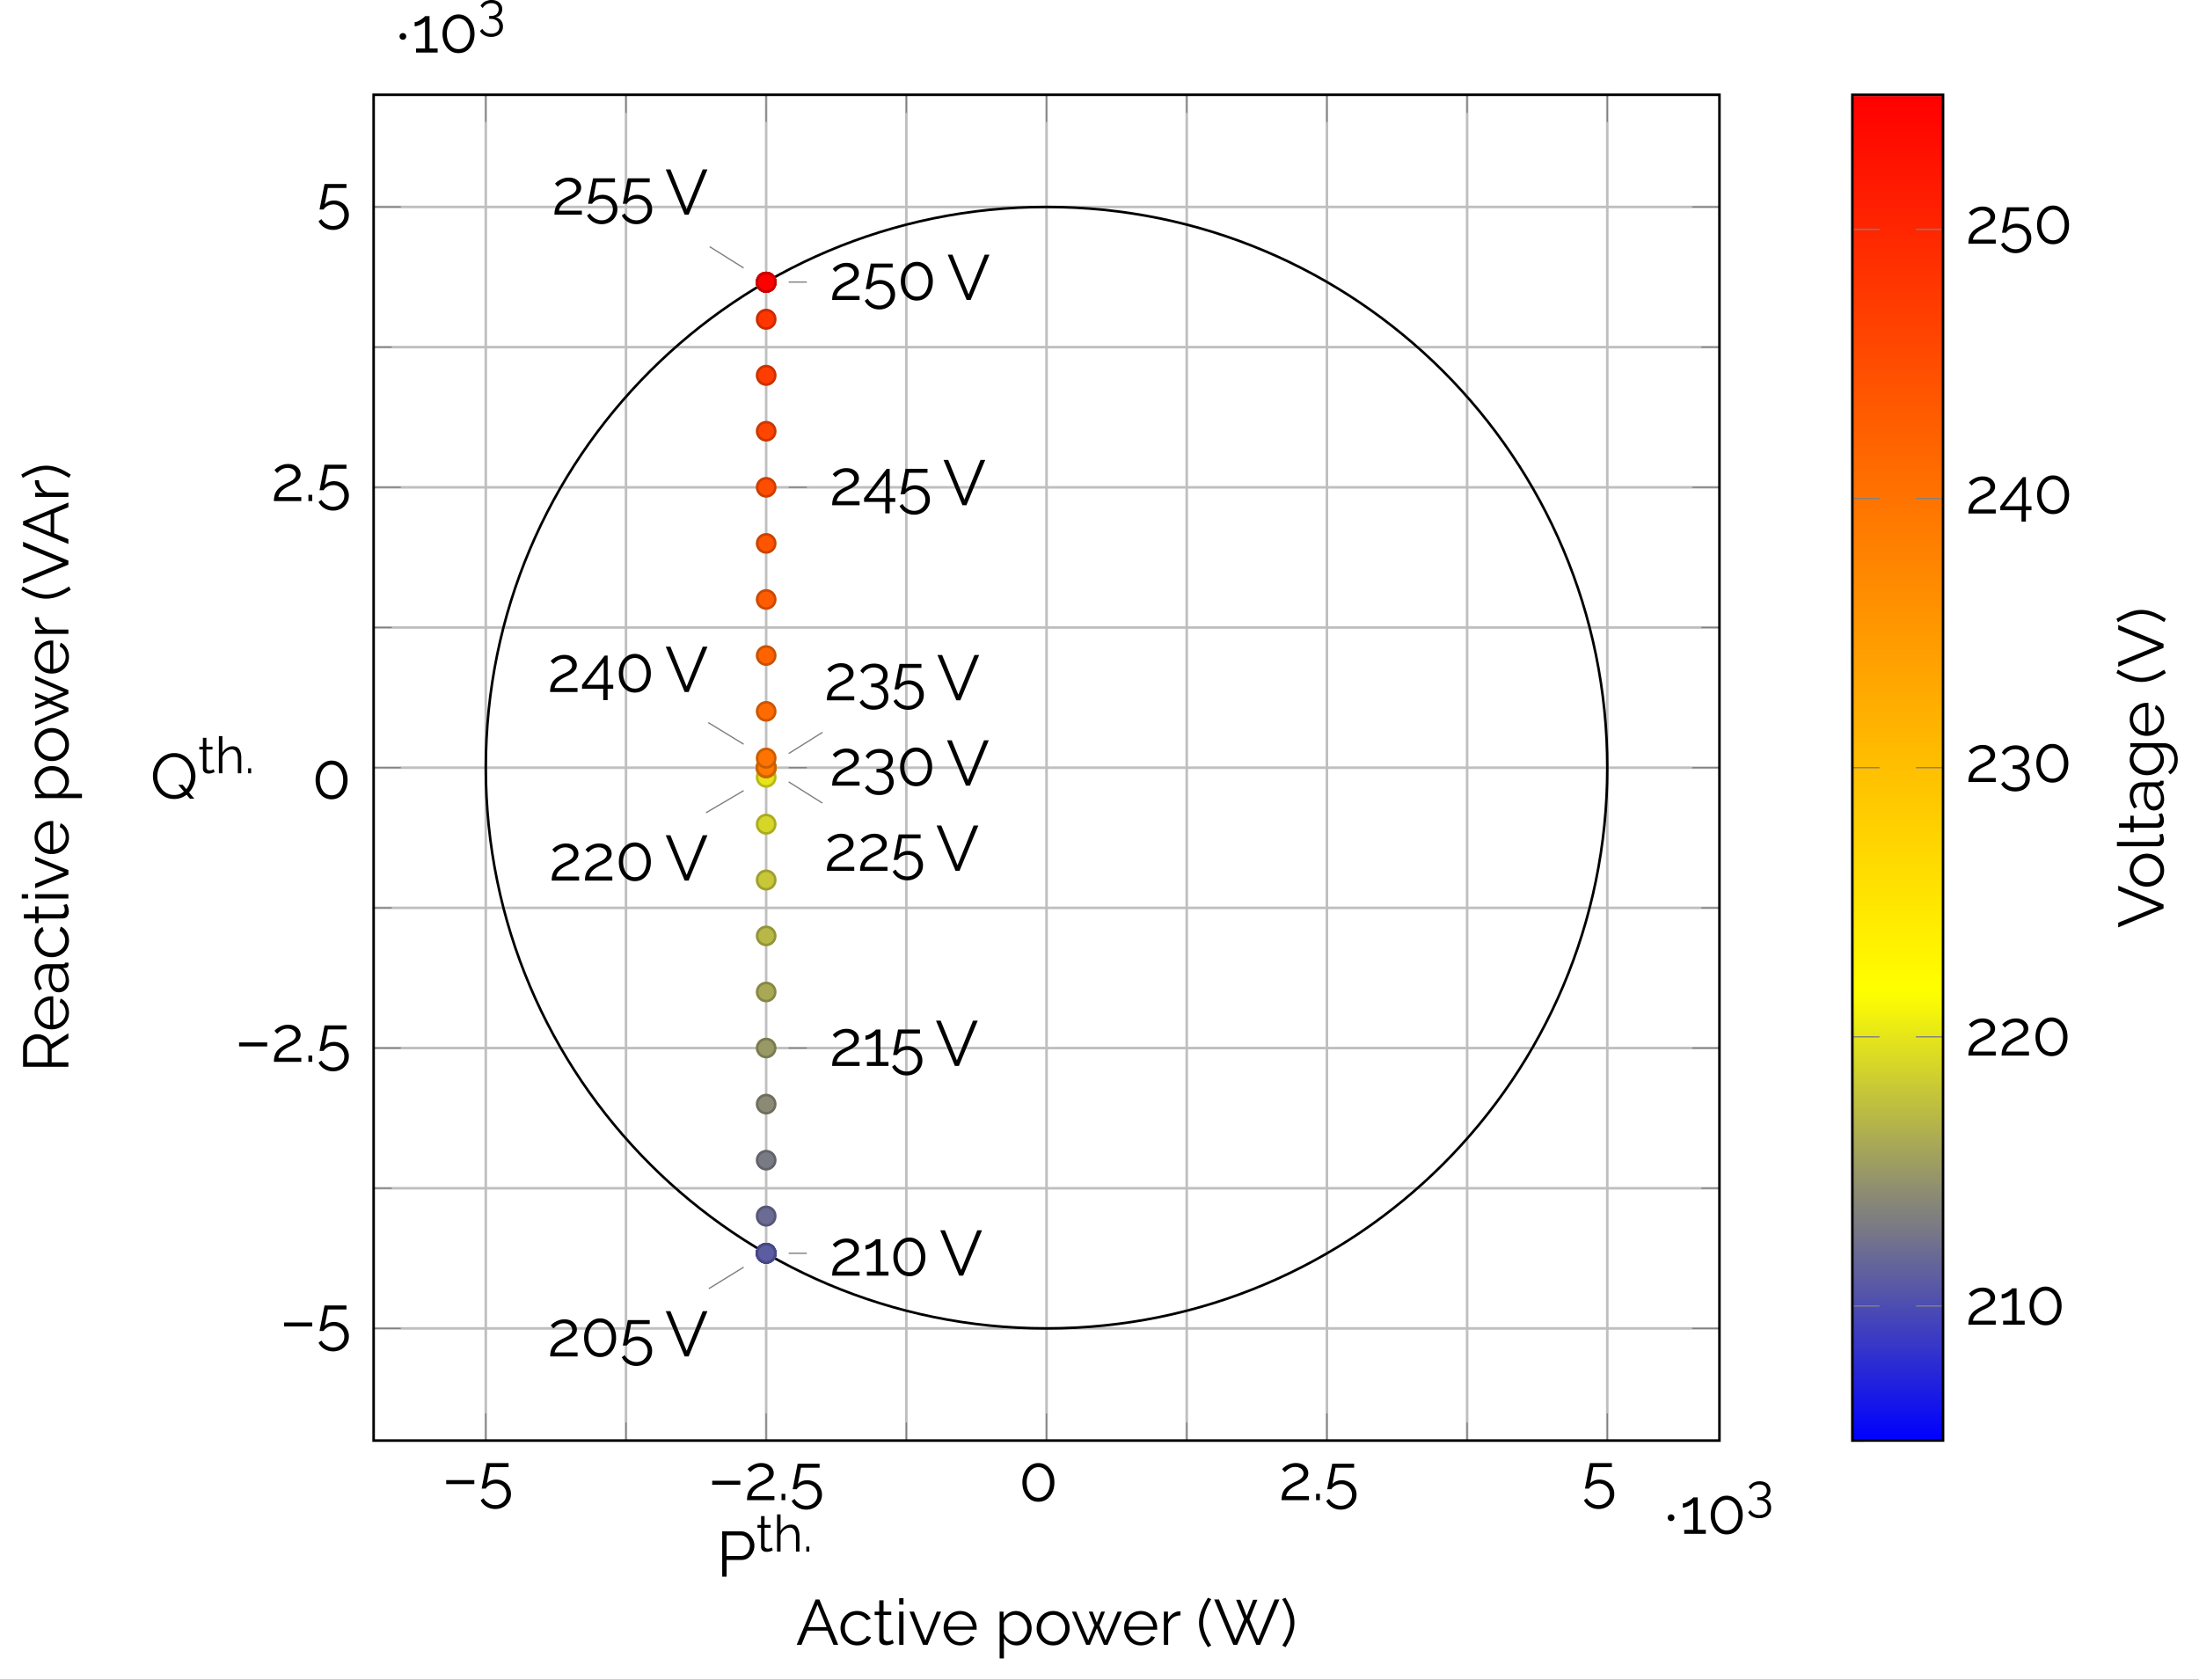 <svg xmlns="http://www.w3.org/2000/svg" xmlns:xlink="http://www.w3.org/1999/xlink" width="458.12" height="349.928" viewBox="0 0 343.59 262.446"><rect x="0" y="0" width="343.59" height="262.446" fill="#333333" stroke="none"/><defs><symbol overflow="visible" id="b"><path style="stroke:none" d="M.64-2.406v-.625h4.391v.625Zm0 0"/></symbol><symbol overflow="visible" id="c"><path style="stroke:none" d="M2.61 1.484c-.5 0-.954-.125-1.36-.375A2.335 2.335 0 0 1 .344.125l.453-.328c.187.32.441.582.765.781.32.195.676.297 1.063.297.332 0 .629-.074.89-.219a1.73 1.73 0 0 0 .626-.61c.156-.257.234-.554.234-.89 0-.32-.078-.61-.234-.86a1.523 1.523 0 0 0-.61-.577 1.656 1.656 0 0 0-.844-.219c-.312 0-.609.07-.89.203a1.753 1.753 0 0 0-.672.594H.5l.781-3.984h3.422v.625H1.797l-.484 2.546c.164-.187.375-.332.625-.437.257-.102.535-.156.828-.156.425 0 .812.101 1.156.296A2.176 2.176 0 0 1 5.078-.859c0 .468-.117.875-.344 1.218a2.303 2.303 0 0 1-.89.829 2.585 2.585 0 0 1-1.235.296Zm0 0"/></symbol><symbol overflow="visible" id="d"><path style="stroke:none" d="M.438 0c0-.227.019-.457.062-.688a2.55 2.55 0 0 1 .219-.671c.113-.227.281-.446.5-.657.226-.207.52-.406.875-.593.187-.102.383-.204.594-.297.207-.094.398-.196.578-.313a1.64 1.64 0 0 0 .437-.406.833.833 0 0 0 .172-.531.936.936 0 0 0-.14-.485.976.976 0 0 0-.438-.39 1.607 1.607 0 0 0-.735-.157 1.83 1.83 0 0 0-1.046.329 2.31 2.31 0 0 0-.329.265c-.093.086-.171.157-.234.219l-.422-.469a2.71 2.71 0 0 1 .656-.531c.188-.113.407-.21.657-.297a2.63 2.63 0 0 1 .828-.125c.406 0 .75.074 1.031.219.29.148.516.34.672.578.156.242.234.496.234.766 0 .28-.062.523-.187.718a1.89 1.89 0 0 1-.453.5c-.18.149-.367.274-.563.375l-.531.266a5.528 5.528 0 0 0-.781.438 3.162 3.162 0 0 0-.516.437 2.167 2.167 0 0 0-.297.438 2.47 2.47 0 0 0-.14.437h3.578V0Zm0 0"/></symbol><symbol overflow="visible" id="e"><path style="stroke:none" d="M.64 0v-.984h.594V0Zm0 0"/></symbol><symbol overflow="visible" id="f"><path style="stroke:none" d="M.89 0v-7.078h2.922c.313 0 .594.062.844.187.258.125.485.297.672.516.188.219.332.46.438.719.101.261.156.527.156.797 0 .386-.09.75-.266 1.093a2.243 2.243 0 0 1-.703.844c-.305.211-.664.313-1.078.313H1.578V0Zm.688-3.234h2.266c.281 0 .523-.07.734-.22a1.46 1.46 0 0 0 .469-.593c.113-.25.172-.52.172-.812 0-.29-.07-.555-.203-.797a1.403 1.403 0 0 0-.516-.578 1.285 1.285 0 0 0-.719-.22H1.578Zm0 0"/></symbol><symbol overflow="visible" id="j"><path style="stroke:none" d="M5.547-2.922c0 .586-.11 1.106-.328 1.563-.211.46-.508.82-.89 1.078-.376.25-.806.375-1.282.375-.48 0-.906-.125-1.281-.375A2.654 2.654 0 0 1 .875-1.36C.656-1.816.547-2.336.547-2.922c0-.582.11-1.098.328-1.547.219-.457.516-.816.89-1.078.376-.27.801-.406 1.282-.406.476 0 .906.137 1.281.406.383.262.68.621.89 1.078.22.45.329.965.329 1.547Zm-.688 0c0-.469-.078-.879-.234-1.234C4.477-4.52 4.27-4.801 4-5a1.534 1.534 0 0 0-.953-.313c-.356 0-.672.106-.953.313-.274.2-.485.48-.64.844-.157.355-.235.765-.235 1.234s.078.887.234 1.25c.156.356.367.637.64.844.282.2.598.297.954.297.363 0 .68-.098.953-.297.27-.207.477-.488.625-.844.156-.363.234-.781.234-1.25Zm0 0"/></symbol><symbol overflow="visible" id="l"><path style="stroke:none" d="M4.047-.625V0H.672v-.625h1.406v-4.266a1.06 1.06 0 0 1-.265.266 2.884 2.884 0 0 1-.922.453 1.33 1.33 0 0 1-.438.078v-.656c.156 0 .32-.04.5-.125a3.44 3.44 0 0 0 .516-.297c.164-.113.304-.219.422-.312.113-.102.175-.172.187-.204h.703v5.063Zm0 0"/></symbol><symbol overflow="visible" id="n"><path style="stroke:none" d="M3.734.047c-.5 0-.953-.098-1.359-.297a3.65 3.65 0 0 1-1.047-.813 3.724 3.724 0 0 1-.672-1.156A3.781 3.781 0 0 1 .422-3.53a3.699 3.699 0 0 1 .953-2.5c.3-.344.656-.61 1.063-.797a2.993 2.993 0 0 1 1.312-.297c.5 0 .953.105 1.36.313.406.199.75.476 1.03.828.29.343.516.73.673 1.156.164.418.25.851.25 1.297a3.677 3.677 0 0 1-.954 2.5 3.423 3.423 0 0 1-1.062.797 3.044 3.044 0 0 1-1.313.28Zm0-.625c.407 0 .77-.082 1.094-.25.32-.176.598-.406.828-.688.227-.28.399-.593.516-.937.125-.352.187-.711.187-1.078a3.33 3.33 0 0 0-.187-1.11 2.842 2.842 0 0 0-.547-.953c-.23-.281-.508-.5-.828-.656a2.326 2.326 0 0 0-1.063-.25c-.398 0-.757.09-1.078.266-.324.168-.601.39-.828.671-.23.282-.406.602-.531.954a3.292 3.292 0 0 0 0 2.188c.133.355.316.671.547.952.226.274.504.492.828.657.32.156.676.234 1.062.234Zm.641-1.594h.688L6.89 0h-.688Zm0 0"/></symbol><symbol overflow="visible" id="o"><path style="stroke:none" d="M.86-7.078 3.39-.875l2.516-6.203h.735L3.703 0h-.625L.125-7.078Zm0 0"/></symbol><symbol overflow="visible" id="p"><path style="stroke:none" d="M3.422-2.36c.3.055.555.165.765.329.208.168.368.375.485.625.125.25.187.539.187.86 0 .398-.101.741-.296 1.046a1.85 1.85 0 0 1-.797.719c-.344.164-.746.25-1.204.25-.511 0-.953-.106-1.328-.313A2.037 2.037 0 0 1 .375.313L.844-.11c.144.28.36.507.64.687.29.176.649.266 1.079.266.488 0 .878-.121 1.171-.36.29-.242.438-.586.438-1.046 0-.446-.152-.805-.453-1.079-.305-.27-.735-.406-1.297-.406h-.25v-.578h.265c.508 0 .899-.117 1.172-.36a1.13 1.13 0 0 0 .422-.906c0-.28-.062-.507-.187-.687a1.195 1.195 0 0 0-.516-.406 1.888 1.888 0 0 0-.75-.141c-.375 0-.71.09-1 .266a1.612 1.612 0 0 0-.656.687l-.438-.406c.114-.238.274-.442.485-.61.219-.175.469-.312.75-.406.289-.093.597-.14.922-.14.414 0 .78.074 1.093.218.313.149.555.356.735.625.176.262.265.575.265.938 0 .262-.054.508-.156.734-.105.23-.258.422-.453.578a1.52 1.52 0 0 1-.703.282Zm0 0"/></symbol><symbol overflow="visible" id="q"><path style="stroke:none" d="M3.547 1.266V-.516H.234v-.593l3.532-4.579h.468v4.563h.875v.61h-.875v1.78ZM.953-1.125h2.672v-3.5Zm0 0"/></symbol><symbol overflow="visible" id="g"><path style="stroke:none" d="M2.594-.203a2.28 2.28 0 0 1-.203.094A1.897 1.897 0 0 1 2.062 0a1.68 1.68 0 0 1-.406.047 1.21 1.21 0 0 1-.436-.078.787.787 0 0 1-.33-.266.773.773 0 0 1-.124-.453v-2.969H.203v-.437h.563v-1.39h.546v1.39h.954v.437h-.954v2.813c.008.156.063.273.157.344a.57.57 0 0 0 .343.109c.157 0 .29-.024.407-.078.125-.051.203-.086.234-.11Zm0 0"/></symbol><symbol overflow="visible" id="h"><path style="stroke:none" d="M4.094 0h-.547v-2.313c0-.468-.086-.82-.25-1.062a.813.813 0 0 0-.703-.36c-.211 0-.414.055-.61.157a1.89 1.89 0 0 0-.53.422c-.15.18-.25.383-.313.61V0H.594v-5.813h.547v2.594c.164-.3.394-.539.687-.719a1.69 1.69 0 0 1 .938-.28c.238 0 .441.042.609.124a.917.917 0 0 1 .406.375c.102.156.18.344.235.563.05.21.078.449.078.719Zm0 0"/></symbol><symbol overflow="visible" id="i"><path style="stroke:none" d="M.516 0v-.781h.468V0Zm0 0"/></symbol><symbol overflow="visible" id="m"><path style="stroke:none" d="M2.734-1.875c.239.031.442.117.61.25.176.137.312.305.406.5.094.2.14.43.14.688 0 .324-.078.601-.234.843A1.6 1.6 0 0 1 3 .97a2.15 2.15 0 0 1-.953.203A2.19 2.19 0 0 1 .984.922 1.587 1.587 0 0 1 .297.25l.375-.344c.125.227.297.41.515.547.227.145.516.219.86.219.394 0 .707-.102.937-.297.227-.188.344-.46.344-.828 0-.352-.121-.64-.36-.86-.241-.218-.585-.328-1.03-.328h-.204v-.453h.22c.405 0 .718-.094.937-.281a.945.945 0 0 0 .328-.734.941.941 0 0 0-.156-.547.875.875 0 0 0-.407-.328 1.534 1.534 0 0 0-.594-.11c-.304 0-.57.07-.796.203a1.39 1.39 0 0 0-.532.563l-.343-.344c.093-.176.222-.332.39-.469.164-.144.364-.254.594-.328a2.15 2.15 0 0 1 .734-.125c.332 0 .625.063.875.188.25.117.442.281.579.5.144.21.218.46.218.75 0 .21-.043.406-.125.594a1.26 1.26 0 0 1-.36.453 1.304 1.304 0 0 1-.562.234Zm0 0"/></symbol><symbol overflow="visible" id="k"><path style="stroke:none" d="M1.906-2.5a.524.524 0 1 0-1.047.016.524.524 0 0 0 1.047-.016Zm0 0"/></symbol><symbol overflow="visible" id="r"><path style="stroke:none" d="M3.078-7.078h.594L6.609 0h-.734l-.922-2.219H1.781L.875 0h-.75Zm1.719 4.312-1.422-3.5-1.453 3.5Zm0 0"/></symbol><symbol overflow="visible" id="s"><path style="stroke:none" d="M3 .094c-.375 0-.727-.07-1.047-.203a2.708 2.708 0 0 1-.828-.594 3.03 3.03 0 0 1-.547-.875A2.811 2.811 0 0 1 .391-2.61c0-.489.109-.938.328-1.344a2.55 2.55 0 0 1 .906-.969c.395-.238.848-.36 1.36-.36.488 0 .913.118 1.28.345.376.218.657.515.844.89l-.656.203a1.59 1.59 0 0 0-.625-.61 1.678 1.678 0 0 0-.875-.234c-.344 0-.664.094-.953.282-.281.18-.508.422-.672.734-.168.313-.25.668-.25 1.063 0 .386.082.742.25 1.062.176.324.406.578.688.766.289.187.609.281.953.281.226 0 .445-.035.656-.11a1.87 1.87 0 0 0 .547-.328.993.993 0 0 0 .312-.453l.672.204a1.69 1.69 0 0 1-.468.671c-.22.188-.477.34-.766.454-.281.101-.59.156-.922.156Zm0 0"/></symbol><symbol overflow="visible" id="t"><path style="stroke:none" d="m3.234-.25-.25.11a1.808 1.808 0 0 1-.406.14 2.07 2.07 0 0 1-.515.063c-.188 0-.372-.04-.547-.11a.906.906 0 0 1-.407-.328 1.074 1.074 0 0 1-.14-.563v-3.718H.25v-.532h.719v-1.765h.672v1.766h1.203v.53H1.64v3.532c.02.188.086.328.203.422.125.094.265.14.422.14.187 0 .359-.03.515-.093.156-.063.25-.11.281-.14Zm0 0"/></symbol><symbol overflow="visible" id="u"><path style="stroke:none" d="M.75 0v-5.188h.672V0Zm0-6.281v-1h.672v1Zm0 0"/></symbol><symbol overflow="visible" id="v"><path style="stroke:none" d="M2.297 0 .187-5.188h.704L2.67-.671l1.782-4.516h.672L3.015 0Zm0 0"/></symbol><symbol overflow="visible" id="w"><path style="stroke:none" d="M2.984.094c-.367 0-.71-.07-1.03-.203a2.453 2.453 0 0 1-.829-.594 2.852 2.852 0 0 1-.547-.86 2.865 2.865 0 0 1-.187-1.046c0-.489.109-.938.328-1.344a2.64 2.64 0 0 1 .922-.969c.394-.238.843-.36 1.343-.36.508 0 .954.126 1.329.376.382.242.687.562.906.968.218.399.328.836.328 1.313v.266H1.094c.031.375.133.71.312 1 .176.293.407.523.688.687.281.168.586.25.922.25.343 0 .664-.082.968-.25.301-.176.508-.406.625-.687l.594.156c-.105.25-.266.476-.484.672-.219.199-.48.355-.782.469a2.894 2.894 0 0 1-.953.156ZM1.078-2.844h3.844a2.17 2.17 0 0 0-.313-.984 1.887 1.887 0 0 0-.687-.672 1.83 1.83 0 0 0-.938-.25c-.336 0-.64.086-.921.25a1.857 1.857 0 0 0-.688.672c-.18.281-.277.61-.297.984Zm0 0"/></symbol><symbol overflow="visible" id="x"><path style="stroke:none" d="M3.406.094c-.437 0-.828-.11-1.172-.328a2.536 2.536 0 0 1-.812-.844v3.203H.75v-7.313h.61v1c.206-.32.484-.582.827-.78a2.101 2.101 0 0 1 1.11-.313c.351 0 .676.078.969.234.3.149.562.344.78.594.227.25.4.539.516.86.125.323.188.655.188 1 0 .491-.102.937-.297 1.343a2.58 2.58 0 0 1-.828.984c-.344.243-.75.36-1.219.36ZM3.203-.5c.29 0 .547-.055.766-.172.226-.113.426-.27.594-.469.164-.207.289-.43.375-.671a2.48 2.48 0 0 0 .125-.782 2.25 2.25 0 0 0-.141-.797 1.822 1.822 0 0 0-.422-.656 2.102 2.102 0 0 0-.625-.469 1.678 1.678 0 0 0-.75-.171c-.168 0-.344.039-.531.109a1.963 1.963 0 0 0-.969.703 1.184 1.184 0 0 0-.203.469v1.61A2.233 2.233 0 0 0 2.469-.671c.238.116.484.171.734.171Zm0 0"/></symbol><symbol overflow="visible" id="y"><path style="stroke:none" d="M2.953.094c-.367 0-.71-.07-1.031-.203a2.51 2.51 0 0 1-.813-.594A2.774 2.774 0 0 1 .39-2.578c0-.375.063-.723.188-1.047.125-.32.3-.61.531-.86.239-.25.516-.44.829-.577a2.428 2.428 0 0 1 1.03-.22c.376 0 .72.075 1.032.22.313.136.582.328.813.578.226.25.406.539.53.859a2.732 2.732 0 0 1 0 2.063 2.726 2.726 0 0 1-.53.859c-.231.25-.5.45-.813.594a2.661 2.661 0 0 1-1.047.203ZM1.078-2.578c0 .387.082.742.25 1.062.164.313.39.563.672.75.29.18.61.266.953.266.352 0 .672-.094.953-.281.29-.188.52-.442.688-.766a2.15 2.15 0 0 0 .265-1.047c0-.383-.09-.734-.265-1.047a2.007 2.007 0 0 0-.688-.765 1.685 1.685 0 0 0-.953-.282 1.61 1.61 0 0 0-.937.297 2.141 2.141 0 0 0-.688.766c-.168.313-.25.664-.25 1.047Zm0 0"/></symbol><symbol overflow="visible" id="z"><path style="stroke:none" d="M7.281-5.188h.672L5.72 0h-.58L4.047-2.578 2.969 0h-.594L.156-5.188h.656L2.704-.702l.953-2.344-.875-2.14h.61L4.047-3.5l.672-1.688h.593l-.859 2.141.953 2.344Zm0 0"/></symbol><symbol overflow="visible" id="A"><path style="stroke:none" d="M3.344-4.594c-.461.012-.86.137-1.203.375-.336.242-.575.57-.72.985V0H.75v-5.188h.64v1.235a2.34 2.34 0 0 1 .704-.875c.3-.227.617-.36.953-.39h.297Zm0 0"/></symbol><symbol overflow="visible" id="B"><path style="stroke:none" d="M.438-3.453c0-.676.132-1.332.406-1.969.27-.644.597-1.289.984-1.937l.531.234c-.136.21-.28.46-.437.75-.149.293-.29.605-.422.938a8.68 8.68 0 0 0-.313 1.03 4.66 4.66 0 0 0-.109.985c0 .524.11 1.09.328 1.703.227.606.54 1.211.938 1.813l-.516.281a16.455 16.455 0 0 1-.734-1.266 6.76 6.76 0 0 1-.485-1.28 4.925 4.925 0 0 1-.171-1.282Zm0 0"/></symbol><symbol overflow="visible" id="C"><path style="stroke:none" d="M3.547-7.031h.656l1 2.515 1-2.515h.672L5.641-4 7-.812l2.563-6.266h.75L7.313 0h-.61L5.22-3.5 3.719 0h-.61L.125-7.078h.75L3.438-.812 4.78-4Zm0 0"/></symbol><symbol overflow="visible" id="D"><path style="stroke:none" d="M2.234-3.453c0 .418-.058.844-.171 1.281-.118.43-.282.856-.5 1.281-.211.418-.45.84-.72 1.266l-.5-.281a10.04 10.04 0 0 0 .923-1.813c.226-.613.343-1.18.343-1.703 0-.312-.043-.64-.125-.984a7.91 7.91 0 0 0-.328-1.032 10.404 10.404 0 0 0-.406-.937 6.964 6.964 0 0 0-.438-.75l.532-.234c.383.648.71 1.293.984 1.937.27.637.406 1.293.406 1.969Zm0 0"/></symbol><symbol overflow="visible" id="E"><path style="stroke:none" d="M0-.89h-7.078v-2.985c0-.313.062-.594.187-.844s.297-.468.516-.656c.219-.188.46-.332.719-.438.261-.101.527-.156.797-.156.343 0 .668.07.968.203.293.125.543.309.75.547.211.23.344.508.407.828L0-6.125v.781l-2.61 1.672v2.094H0Zm-3.234-.688v-2.313c0-.28-.07-.523-.22-.734a1.594 1.594 0 0 0-.608-.484 1.91 1.91 0 0 0-.797-.172c-.282 0-.54.07-.782.203a1.52 1.52 0 0 0-.593.516c-.145.218-.22.46-.22.718v2.266Zm0 0"/></symbol><symbol overflow="visible" id="F"><path style="stroke:none" d="M.094-2.984c0 .367-.07.71-.203 1.03a2.453 2.453 0 0 1-.594.829c-.25.23-.535.414-.86.547-.32.125-.671.187-1.046.187-.489 0-.938-.109-1.344-.328a2.645 2.645 0 0 1-.969-.922 2.552 2.552 0 0 1-.36-1.343c0-.508.126-.954.376-1.329a2.58 2.58 0 0 1 .968-.906 2.682 2.682 0 0 1 1.313-.328h.266v4.453c.375-.031.71-.133 1-.312.293-.176.523-.407.687-.688.168-.281.25-.586.25-.922 0-.343-.082-.664-.25-.968a1.429 1.429 0 0 0-.687-.625l.156-.594c.25.105.476.266.672.484.199.219.355.48.469.782.101.292.156.609.156.953Zm-2.938 1.906v-3.844a2.17 2.17 0 0 0-.984.313 1.88 1.88 0 0 0-.672.687 1.83 1.83 0 0 0-.25.938c0 .336.086.64.25.921.156.282.383.512.672.688.281.18.61.277.984.297Zm0 0"/></symbol><symbol overflow="visible" id="G"><path style="stroke:none" d="M-1.5-.328c-.32 0-.598-.094-.828-.281a1.75 1.75 0 0 1-.547-.766 3.047 3.047 0 0 1-.203-1.14c0-.258.023-.524.062-.797.043-.27.102-.508.172-.72h-.437c-.438 0-.785.134-1.047.391-.258.25-.39.606-.39 1.063 0 .281.054.558.155.828.106.273.258.555.454.844l-.47.265a4.38 4.38 0 0 1-.53-1 3.076 3.076 0 0 1-.172-1c0-.632.183-1.14.547-1.515.367-.375.87-.563 1.515-.563h2.406c.094 0 .165-.015.204-.047.043-.039.07-.109.078-.203H0c.008.074.016.14.016.203a.244.244 0 0 1 0 .11.489.489 0 0 1-.157.39.478.478 0 0 1-.312.125l-.39.016c.304.23.538.531.702.906.157.375.235.758.235 1.14 0 .337-.07.638-.203.907a1.713 1.713 0 0 1-.579.625 1.55 1.55 0 0 1-.812.219Zm.406-3.485a1.067 1.067 0 0 0-.265-.156.656.656 0 0 0-.235-.062h-.765a3.861 3.861 0 0 0-.188.703 3.49 3.49 0 0 0-.078.719c0 .492.102.886.297 1.187.187.293.45.438.781.438.2 0 .383-.047.547-.141a1.26 1.26 0 0 0 .422-.438 1.43 1.43 0 0 0 .156-.687c0-.32-.062-.625-.187-.906a1.676 1.676 0 0 0-.485-.656Zm0 0"/></symbol><symbol overflow="visible" id="H"><path style="stroke:none" d="M.094-3c0 .375-.07.727-.203 1.047-.145.312-.344.59-.594.828a3.03 3.03 0 0 1-.875.547 2.81 2.81 0 0 1-1.031.187c-.489 0-.938-.109-1.344-.328a2.543 2.543 0 0 1-.969-.906 2.578 2.578 0 0 1-.36-1.36c0-.488.118-.913.345-1.28.218-.376.515-.657.89-.844l.203.656a1.59 1.59 0 0 0-.61.625 1.678 1.678 0 0 0-.234.875c0 .344.094.664.282.953.18.281.422.508.734.672.313.168.668.25 1.063.25.386 0 .742-.082 1.062-.25a2.11 2.11 0 0 0 .766-.688c.187-.289.281-.609.281-.953 0-.226-.035-.445-.11-.656a1.87 1.87 0 0 0-.328-.547.993.993 0 0 0-.453-.312l.204-.672c.25.093.476.25.671.468.188.22.34.477.454.766.101.281.156.59.156.922Zm0 0"/></symbol><symbol overflow="visible" id="I"><path style="stroke:none" d="m-.25-3.234.11.25c.054.105.1.242.14.406.04.156.063.328.063.515 0 .188-.04.372-.11.547a.906.906 0 0 1-.328.407c-.156.093-.344.14-.563.14h-3.718v.719h-.532v-.719h-1.765v-.672h1.766v-1.203h.53v1.203h3.532c.188-.02.328-.086.422-.203a.686.686 0 0 0 .14-.422c0-.187-.03-.359-.093-.515-.063-.156-.11-.25-.14-.281Zm0 0"/></symbol><symbol overflow="visible" id="J"><path style="stroke:none" d="M0-.75h-5.188v-.672H0Zm-6.281 0h-1v-.672h1Zm0 0"/></symbol><symbol overflow="visible" id="K"><path style="stroke:none" d="m0-2.297-5.188 2.11v-.704l4.516-1.78-4.516-1.782v-.672L0-3.015Zm0 0"/></symbol><symbol overflow="visible" id="L"><path style="stroke:none" d="M.094-3.406c0 .437-.11.828-.328 1.172a2.536 2.536 0 0 1-.844.812h3.203v.672h-7.313v-.61h1a2.409 2.409 0 0 1-.78-.827 2.108 2.108 0 0 1-.313-1.11c0-.351.078-.676.234-.969.149-.3.344-.562.594-.78a2.6 2.6 0 0 1 .86-.516 2.752 2.752 0 0 1 1-.188c.491 0 .937.102 1.343.297.406.2.734.476.984.828.243.344.36.75.36 1.219Zm-.594.203c0-.29-.055-.547-.172-.766a1.858 1.858 0 0 0-.469-.594 2.328 2.328 0 0 0-.671-.375 2.48 2.48 0 0 0-.782-.125 2.25 2.25 0 0 0-.797.141c-.25.094-.468.234-.656.422a2.13 2.13 0 0 0-.469.625c-.113.23-.171.48-.171.75 0 .168.039.344.109.531a1.963 1.963 0 0 0 .703.969c.148.105.305.172.469.203h1.61A2.233 2.233 0 0 0-.671-2.469c.116-.238.171-.484.171-.734Zm0 0"/></symbol><symbol overflow="visible" id="M"><path style="stroke:none" d="M.094-2.953c0 .367-.07.71-.203 1.031a2.51 2.51 0 0 1-.594.813 2.65 2.65 0 0 1-.86.53 2.75 2.75 0 0 1-1.015.188 2.88 2.88 0 0 1-1.047-.187 2.71 2.71 0 0 1-.86-.531 2.537 2.537 0 0 1-.577-.829 2.428 2.428 0 0 1-.22-1.03c0-.376.075-.72.22-1.032.136-.313.328-.582.578-.813.25-.226.539-.406.859-.53a2.732 2.732 0 0 1 2.063 0c.324.124.609.304.859.53.25.231.45.5.594.813.132.313.203.664.203 1.047Zm-2.672 1.875a2.25 2.25 0 0 0 1.062-.25c.313-.164.563-.39.75-.672.18-.29.266-.61.266-.953 0-.352-.094-.672-.281-.953a1.979 1.979 0 0 0-.766-.688 2.15 2.15 0 0 0-1.047-.265c-.383 0-.734.09-1.047.265-.32.168-.578.399-.765.688a1.685 1.685 0 0 0-.282.953c0 .344.102.656.297.937.188.282.446.512.766.688.313.168.664.25 1.047.25Zm0 0"/></symbol><symbol overflow="visible" id="N"><path style="stroke:none" d="M-5.188-7.281v-.672L0-5.72v.578l-2.578 1.094L0-2.969v.594L-5.188-.156v-.656l4.485-1.891-2.344-.953-2.14.875v-.61l1.687-.656-1.688-.672v-.593l2.141.859 2.344-.953Zm0 0"/></symbol><symbol overflow="visible" id="O"><path style="stroke:none" d="M-4.594-3.344c.012.461.137.86.375 1.203.242.336.57.575.985.72H0v.671h-5.188v-.64h1.235a2.342 2.342 0 0 1-.875-.704c-.227-.3-.36-.617-.39-.953v-.297Zm0 0"/></symbol><symbol overflow="visible" id="P"><path style="stroke:none" d="M-3.453-.438a4.937 4.937 0 0 1-1.969-.406 15.364 15.364 0 0 1-1.937-.984l.234-.531c.21.136.46.28.75.437.293.149.605.29.938.422.335.125.68.23 1.03.313.345.074.673.109.985.109.524 0 1.09-.11 1.703-.328a9.008 9.008 0 0 0 1.813-.938l.281.516c-.426.273-.848.516-1.266.734a6.76 6.76 0 0 1-1.28.485 4.925 4.925 0 0 1-1.282.171Zm0 0"/></symbol><symbol overflow="visible" id="Q"><path style="stroke:none" d="m-7.078-.86 6.203-2.53-6.203-2.516v-.735L0-3.703v.625L-7.078-.125Zm0 0"/></symbol><symbol overflow="visible" id="R"><path style="stroke:none" d="M-7.078-3.078v-.594L0-6.609v.734l-2.219.922v3.172L0-.875v.75Zm4.312-1.719-3.5 1.422 3.5 1.453Zm0 0"/></symbol><symbol overflow="visible" id="S"><path style="stroke:none" d="M-3.453-2.234c.418 0 .844.058 1.281.171.43.118.856.282 1.281.5.418.211.84.45 1.266.72l-.281.5a10.04 10.04 0 0 0-1.813-.923c-.613-.226-1.18-.343-1.703-.343-.312 0-.64.043-.984.125a7.91 7.91 0 0 0-1.032.328c-.332.125-.644.261-.937.406-.29.148-.54.293-.75.438l-.234-.532a16.51 16.51 0 0 1 1.937-.984 5.006 5.006 0 0 1 1.969-.406Zm0 0"/></symbol><symbol overflow="visible" id="V"><path style="stroke:none" d="M-7.281-.781v-.672h6.11c.26 0 .433-.047.515-.14a.533.533 0 0 0 .11-.345 1.76 1.76 0 0 0-.032-.343 4.504 4.504 0 0 0-.094-.328l.547-.11c.055.125.094.281.125.469.04.18.063.336.063.469 0 .304-.086.547-.266.734-.188.18-.438.266-.75.266Zm0 0"/></symbol><symbol overflow="visible" id="W"><path style="stroke:none" d="M.063-2.828c0 .355-.07.683-.22.984a2.524 2.524 0 0 1-.577.766c-.25.219-.536.387-.86.5a2.84 2.84 0 0 1-.984.172c-.363 0-.707-.055-1.031-.172a2.734 2.734 0 0 1-.86-.485 2.243 2.243 0 0 1-.593-.765 2.172 2.172 0 0 1-.22-.984c0-.446.118-.833.345-1.157.218-.332.496-.613.828-.844h-1.079v-.593H.016c.476 0 .879.117 1.203.343.332.231.582.54.75.922.164.387.25.809.25 1.266 0 .594-.11 1.074-.328 1.438a2.73 2.73 0 0 1-.844.906L.719-.953c.32-.207.562-.485.719-.828.164-.344.25-.707.25-1.094 0-.332-.063-.64-.188-.922a1.549 1.549 0 0 0-.563-.687c-.242-.164-.546-.25-.921-.25H-1A2.223 2.223 0 0 1 .062-2.828ZM-.5-3.016c0-.207-.035-.406-.11-.593a1.885 1.885 0 0 0-.296-.516 1.906 1.906 0 0 0-.406-.406 1.358 1.358 0 0 0-.47-.203H-3.39a2.24 2.24 0 0 0-.671.437 1.88 1.88 0 0 0-.454.625 1.712 1.712 0 0 0-.171.735c0 .292.062.554.187.78.125.231.293.423.5.579.2.156.422.277.672.36.25.085.5.124.75.124.281 0 .547-.047.797-.14a2.43 2.43 0 0 0 .672-.407c.199-.175.351-.382.453-.625.105-.238.156-.488.156-.75Zm0 0"/></symbol><clipPath id="a"><path d="M0 0h343.59v262.445H0Zm0 0"/></clipPath><clipPath id="T"><path d="M289.426 15h14.172v210h-14.172Zm0 0"/></clipPath><linearGradient id="U" gradientUnits="userSpaceOnUse" x1="0" y1="0" x2="0" y2="210.281" gradientTransform="matrix(1 0 0 -1 289.425 225.091)"><stop offset="0" style="stop-color:#00f;stop-opacity:1"/><stop offset=".004" style="stop-color:#0303fc;stop-opacity:1"/><stop offset=".008" style="stop-color:#0606f9;stop-opacity:1"/><stop offset=".012" style="stop-color:#0909f6;stop-opacity:1"/><stop offset=".016" style="stop-color:#0c0cf3;stop-opacity:1"/><stop offset=".02" style="stop-color:#0f0ff0;stop-opacity:1"/><stop offset=".023" style="stop-color:#1212ed;stop-opacity:1"/><stop offset=".027" style="stop-color:#1515ea;stop-opacity:1"/><stop offset=".031" style="stop-color:#1818e7;stop-opacity:1"/><stop offset=".035" style="stop-color:#1b1be4;stop-opacity:1"/><stop offset=".039" style="stop-color:#1e1ee1;stop-opacity:1"/><stop offset=".043" style="stop-color:#2121de;stop-opacity:1"/><stop offset=".047" style="stop-color:#2424db;stop-opacity:1"/><stop offset=".051" style="stop-color:#2727d8;stop-opacity:1"/><stop offset=".055" style="stop-color:#2a2ad5;stop-opacity:1"/><stop offset=".059" style="stop-color:#2d2dd2;stop-opacity:1"/><stop offset=".063" style="stop-color:#3030cf;stop-opacity:1"/><stop offset=".066" style="stop-color:#33c;stop-opacity:1"/><stop offset=".07" style="stop-color:#3636c9;stop-opacity:1"/><stop offset=".074" style="stop-color:#3939c6;stop-opacity:1"/><stop offset=".078" style="stop-color:#3c3cc3;stop-opacity:1"/><stop offset=".082" style="stop-color:#3f3fc0;stop-opacity:1"/><stop offset=".086" style="stop-color:#4242bd;stop-opacity:1"/><stop offset=".09" style="stop-color:#4545ba;stop-opacity:1"/><stop offset=".094" style="stop-color:#4848b7;stop-opacity:1"/><stop offset=".098" style="stop-color:#4b4bb4;stop-opacity:1"/><stop offset=".102" style="stop-color:#4e4eb1;stop-opacity:1"/><stop offset=".105" style="stop-color:#5151ae;stop-opacity:1"/><stop offset=".109" style="stop-color:#5454ab;stop-opacity:1"/><stop offset=".113" style="stop-color:#5757a8;stop-opacity:1"/><stop offset=".117" style="stop-color:#5a5aa5;stop-opacity:1"/><stop offset=".121" style="stop-color:#5d5da2;stop-opacity:1"/><stop offset=".125" style="stop-color:#60609f;stop-opacity:1"/><stop offset=".129" style="stop-color:#63639c;stop-opacity:1"/><stop offset=".133" style="stop-color:#669;stop-opacity:1"/><stop offset=".137" style="stop-color:#696996;stop-opacity:1"/><stop offset=".141" style="stop-color:#6c6c93;stop-opacity:1"/><stop offset=".145" style="stop-color:#6f6f90;stop-opacity:1"/><stop offset=".148" style="stop-color:#72728d;stop-opacity:1"/><stop offset=".152" style="stop-color:#75758a;stop-opacity:1"/><stop offset=".156" style="stop-color:#787887;stop-opacity:1"/><stop offset=".16" style="stop-color:#7b7b84;stop-opacity:1"/><stop offset=".164" style="stop-color:#7e7e81;stop-opacity:1"/><stop offset=".168" style="stop-color:#80807f;stop-opacity:1"/><stop offset=".172" style="stop-color:#83837c;stop-opacity:1"/><stop offset=".176" style="stop-color:#868679;stop-opacity:1"/><stop offset=".18" style="stop-color:#898976;stop-opacity:1"/><stop offset=".184" style="stop-color:#8c8c73;stop-opacity:1"/><stop offset=".188" style="stop-color:#8f8f70;stop-opacity:1"/><stop offset=".191" style="stop-color:#92926d;stop-opacity:1"/><stop offset=".195" style="stop-color:#95956a;stop-opacity:1"/><stop offset=".199" style="stop-color:#989867;stop-opacity:1"/><stop offset=".203" style="stop-color:#9b9b64;stop-opacity:1"/><stop offset=".207" style="stop-color:#9e9e61;stop-opacity:1"/><stop offset=".211" style="stop-color:#a1a15e;stop-opacity:1"/><stop offset=".215" style="stop-color:#a4a45b;stop-opacity:1"/><stop offset=".219" style="stop-color:#a7a758;stop-opacity:1"/><stop offset=".223" style="stop-color:#aa5;stop-opacity:1"/><stop offset=".227" style="stop-color:#adad52;stop-opacity:1"/><stop offset=".23" style="stop-color:#b0b04f;stop-opacity:1"/><stop offset=".234" style="stop-color:#b3b34c;stop-opacity:1"/><stop offset=".238" style="stop-color:#b6b649;stop-opacity:1"/><stop offset=".242" style="stop-color:#b9b946;stop-opacity:1"/><stop offset=".246" style="stop-color:#bcbc43;stop-opacity:1"/><stop offset=".25" style="stop-color:#bfbf40;stop-opacity:1"/><stop offset=".254" style="stop-color:#c2c23d;stop-opacity:1"/><stop offset=".258" style="stop-color:#c5c53a;stop-opacity:1"/><stop offset=".262" style="stop-color:#c8c837;stop-opacity:1"/><stop offset=".266" style="stop-color:#cbcb34;stop-opacity:1"/><stop offset=".27" style="stop-color:#cece31;stop-opacity:1"/><stop offset=".273" style="stop-color:#d1d12e;stop-opacity:1"/><stop offset=".277" style="stop-color:#d4d42b;stop-opacity:1"/><stop offset=".281" style="stop-color:#d7d728;stop-opacity:1"/><stop offset=".285" style="stop-color:#dada25;stop-opacity:1"/><stop offset=".289" style="stop-color:#dd2;stop-opacity:1"/><stop offset=".293" style="stop-color:#e0e01f;stop-opacity:1"/><stop offset=".297" style="stop-color:#e3e31c;stop-opacity:1"/><stop offset=".301" style="stop-color:#e6e619;stop-opacity:1"/><stop offset=".305" style="stop-color:#e9e916;stop-opacity:1"/><stop offset=".309" style="stop-color:#ecec13;stop-opacity:1"/><stop offset=".313" style="stop-color:#efef10;stop-opacity:1"/><stop offset=".316" style="stop-color:#f2f20d;stop-opacity:1"/><stop offset=".32" style="stop-color:#f5f50a;stop-opacity:1"/><stop offset=".324" style="stop-color:#f8f807;stop-opacity:1"/><stop offset=".328" style="stop-color:#fbfb04;stop-opacity:1"/><stop offset=".332" style="stop-color:#fdfd02;stop-opacity:1"/><stop offset=".336" style="stop-color:#fffe00;stop-opacity:1"/><stop offset=".34" style="stop-color:#fffd00;stop-opacity:1"/><stop offset=".344" style="stop-color:#fffb00;stop-opacity:1"/><stop offset=".348" style="stop-color:#fffa00;stop-opacity:1"/><stop offset=".352" style="stop-color:#fff800;stop-opacity:1"/><stop offset=".355" style="stop-color:#fff700;stop-opacity:1"/><stop offset=".359" style="stop-color:#fff500;stop-opacity:1"/><stop offset=".363" style="stop-color:#fff400;stop-opacity:1"/><stop offset=".367" style="stop-color:#fff200;stop-opacity:1"/><stop offset=".371" style="stop-color:#fff100;stop-opacity:1"/><stop offset=".375" style="stop-color:#ffef00;stop-opacity:1"/><stop offset=".379" style="stop-color:#fe0;stop-opacity:1"/><stop offset=".383" style="stop-color:#ffec00;stop-opacity:1"/><stop offset=".387" style="stop-color:#ffeb00;stop-opacity:1"/><stop offset=".391" style="stop-color:#ffe900;stop-opacity:1"/><stop offset=".395" style="stop-color:#ffe800;stop-opacity:1"/><stop offset=".398" style="stop-color:#ffe600;stop-opacity:1"/><stop offset=".402" style="stop-color:#ffe500;stop-opacity:1"/><stop offset=".406" style="stop-color:#ffe300;stop-opacity:1"/><stop offset=".41" style="stop-color:#ffe200;stop-opacity:1"/><stop offset=".414" style="stop-color:#ffe000;stop-opacity:1"/><stop offset=".418" style="stop-color:#ffdf00;stop-opacity:1"/><stop offset=".422" style="stop-color:#fd0;stop-opacity:1"/><stop offset=".426" style="stop-color:#ffdc00;stop-opacity:1"/><stop offset=".43" style="stop-color:#ffda00;stop-opacity:1"/><stop offset=".434" style="stop-color:#ffd900;stop-opacity:1"/><stop offset=".438" style="stop-color:gold;stop-opacity:1"/><stop offset=".441" style="stop-color:#ffd600;stop-opacity:1"/><stop offset=".445" style="stop-color:#ffd400;stop-opacity:1"/><stop offset=".449" style="stop-color:#ffd300;stop-opacity:1"/><stop offset=".453" style="stop-color:#ffd100;stop-opacity:1"/><stop offset=".457" style="stop-color:#ffd000;stop-opacity:1"/><stop offset=".461" style="stop-color:#ffce00;stop-opacity:1"/><stop offset=".465" style="stop-color:#ffcd00;stop-opacity:1"/><stop offset=".469" style="stop-color:#ffcb00;stop-opacity:1"/><stop offset=".473" style="stop-color:#ffca00;stop-opacity:1"/><stop offset=".477" style="stop-color:#ffc800;stop-opacity:1"/><stop offset=".48" style="stop-color:#ffc700;stop-opacity:1"/><stop offset=".484" style="stop-color:#ffc500;stop-opacity:1"/><stop offset=".488" style="stop-color:#ffc400;stop-opacity:1"/><stop offset=".492" style="stop-color:#ffc200;stop-opacity:1"/><stop offset=".496" style="stop-color:#ffc100;stop-opacity:1"/><stop offset=".5" style="stop-color:#ffbf00;stop-opacity:1"/><stop offset=".504" style="stop-color:#ffbe00;stop-opacity:1"/><stop offset=".508" style="stop-color:#ffbc00;stop-opacity:1"/><stop offset=".512" style="stop-color:#fb0;stop-opacity:1"/><stop offset=".516" style="stop-color:#ffb900;stop-opacity:1"/><stop offset=".52" style="stop-color:#ffb800;stop-opacity:1"/><stop offset=".523" style="stop-color:#ffb600;stop-opacity:1"/><stop offset=".527" style="stop-color:#ffb500;stop-opacity:1"/><stop offset=".531" style="stop-color:#ffb300;stop-opacity:1"/><stop offset=".535" style="stop-color:#ffb200;stop-opacity:1"/><stop offset=".539" style="stop-color:#ffb000;stop-opacity:1"/><stop offset=".543" style="stop-color:#ffaf00;stop-opacity:1"/><stop offset=".547" style="stop-color:#ffad00;stop-opacity:1"/><stop offset=".551" style="stop-color:#ffac00;stop-opacity:1"/><stop offset=".555" style="stop-color:#fa0;stop-opacity:1"/><stop offset=".559" style="stop-color:#ffa900;stop-opacity:1"/><stop offset=".563" style="stop-color:#ffa700;stop-opacity:1"/><stop offset=".566" style="stop-color:#ffa600;stop-opacity:1"/><stop offset=".57" style="stop-color:#ffa400;stop-opacity:1"/><stop offset=".574" style="stop-color:#ffa300;stop-opacity:1"/><stop offset=".578" style="stop-color:#ffa100;stop-opacity:1"/><stop offset=".582" style="stop-color:#ffa000;stop-opacity:1"/><stop offset=".586" style="stop-color:#ff9e00;stop-opacity:1"/><stop offset=".59" style="stop-color:#ff9d00;stop-opacity:1"/><stop offset=".594" style="stop-color:#ff9b00;stop-opacity:1"/><stop offset=".598" style="stop-color:#ff9a00;stop-opacity:1"/><stop offset=".602" style="stop-color:#ff9800;stop-opacity:1"/><stop offset=".605" style="stop-color:#ff9700;stop-opacity:1"/><stop offset=".609" style="stop-color:#ff9500;stop-opacity:1"/><stop offset=".613" style="stop-color:#ff9400;stop-opacity:1"/><stop offset=".617" style="stop-color:#ff9200;stop-opacity:1"/><stop offset=".621" style="stop-color:#ff9100;stop-opacity:1"/><stop offset=".625" style="stop-color:#ff8f00;stop-opacity:1"/><stop offset=".629" style="stop-color:#ff8e00;stop-opacity:1"/><stop offset=".633" style="stop-color:#ff8c00;stop-opacity:1"/><stop offset=".637" style="stop-color:#ff8b00;stop-opacity:1"/><stop offset=".641" style="stop-color:#ff8900;stop-opacity:1"/><stop offset=".645" style="stop-color:#f80;stop-opacity:1"/><stop offset=".648" style="stop-color:#ff8600;stop-opacity:1"/><stop offset=".652" style="stop-color:#ff8500;stop-opacity:1"/><stop offset=".656" style="stop-color:#ff8300;stop-opacity:1"/><stop offset=".66" style="stop-color:#ff8200;stop-opacity:1"/><stop offset=".664" style="stop-color:#ff8000;stop-opacity:1"/><stop offset=".668" style="stop-color:#ff7f00;stop-opacity:1"/><stop offset=".672" style="stop-color:#ff7e00;stop-opacity:1"/><stop offset=".676" style="stop-color:#ff7c00;stop-opacity:1"/><stop offset=".68" style="stop-color:#ff7b00;stop-opacity:1"/><stop offset=".684" style="stop-color:#ff7900;stop-opacity:1"/><stop offset=".688" style="stop-color:#ff7800;stop-opacity:1"/><stop offset=".691" style="stop-color:#ff7600;stop-opacity:1"/><stop offset=".695" style="stop-color:#ff7500;stop-opacity:1"/><stop offset=".699" style="stop-color:#ff7300;stop-opacity:1"/><stop offset=".703" style="stop-color:#ff7200;stop-opacity:1"/><stop offset=".707" style="stop-color:#ff7000;stop-opacity:1"/><stop offset=".711" style="stop-color:#ff6f00;stop-opacity:1"/><stop offset=".715" style="stop-color:#ff6d00;stop-opacity:1"/><stop offset=".719" style="stop-color:#ff6c00;stop-opacity:1"/><stop offset=".723" style="stop-color:#ff6a00;stop-opacity:1"/><stop offset=".727" style="stop-color:#ff6900;stop-opacity:1"/><stop offset=".73" style="stop-color:#ff6700;stop-opacity:1"/><stop offset=".734" style="stop-color:#f60;stop-opacity:1"/><stop offset=".738" style="stop-color:#ff6400;stop-opacity:1"/><stop offset=".742" style="stop-color:#ff6300;stop-opacity:1"/><stop offset=".746" style="stop-color:#ff6100;stop-opacity:1"/><stop offset=".75" style="stop-color:#ff6000;stop-opacity:1"/><stop offset=".754" style="stop-color:#ff5e00;stop-opacity:1"/><stop offset=".758" style="stop-color:#ff5d00;stop-opacity:1"/><stop offset=".762" style="stop-color:#ff5b00;stop-opacity:1"/><stop offset=".766" style="stop-color:#ff5a00;stop-opacity:1"/><stop offset=".77" style="stop-color:#ff5800;stop-opacity:1"/><stop offset=".773" style="stop-color:#ff5700;stop-opacity:1"/><stop offset=".777" style="stop-color:#f50;stop-opacity:1"/><stop offset=".781" style="stop-color:#ff5400;stop-opacity:1"/><stop offset=".785" style="stop-color:#ff5200;stop-opacity:1"/><stop offset=".789" style="stop-color:#ff5100;stop-opacity:1"/><stop offset=".793" style="stop-color:#ff4f00;stop-opacity:1"/><stop offset=".797" style="stop-color:#ff4e00;stop-opacity:1"/><stop offset=".801" style="stop-color:#ff4c00;stop-opacity:1"/><stop offset=".805" style="stop-color:#ff4b00;stop-opacity:1"/><stop offset=".809" style="stop-color:#ff4900;stop-opacity:1"/><stop offset=".813" style="stop-color:#ff4800;stop-opacity:1"/><stop offset=".816" style="stop-color:#ff4600;stop-opacity:1"/><stop offset=".82" style="stop-color:#ff4500;stop-opacity:1"/><stop offset=".824" style="stop-color:#ff4300;stop-opacity:1"/><stop offset=".828" style="stop-color:#ff4200;stop-opacity:1"/><stop offset=".832" style="stop-color:#ff4000;stop-opacity:1"/><stop offset=".836" style="stop-color:#ff3f00;stop-opacity:1"/><stop offset=".84" style="stop-color:#ff3d00;stop-opacity:1"/><stop offset=".844" style="stop-color:#ff3c00;stop-opacity:1"/><stop offset=".848" style="stop-color:#ff3a00;stop-opacity:1"/><stop offset=".852" style="stop-color:#ff3900;stop-opacity:1"/><stop offset=".855" style="stop-color:#ff3700;stop-opacity:1"/><stop offset=".859" style="stop-color:#ff3600;stop-opacity:1"/><stop offset=".863" style="stop-color:#ff3400;stop-opacity:1"/><stop offset=".867" style="stop-color:#f30;stop-opacity:1"/><stop offset=".871" style="stop-color:#ff3100;stop-opacity:1"/><stop offset=".875" style="stop-color:#ff3000;stop-opacity:1"/><stop offset=".879" style="stop-color:#ff2e00;stop-opacity:1"/><stop offset=".883" style="stop-color:#ff2d00;stop-opacity:1"/><stop offset=".887" style="stop-color:#ff2b00;stop-opacity:1"/><stop offset=".891" style="stop-color:#ff2a00;stop-opacity:1"/><stop offset=".895" style="stop-color:#ff2800;stop-opacity:1"/><stop offset=".898" style="stop-color:#ff2700;stop-opacity:1"/><stop offset=".902" style="stop-color:#ff2500;stop-opacity:1"/><stop offset=".906" style="stop-color:#ff2400;stop-opacity:1"/><stop offset=".91" style="stop-color:#f20;stop-opacity:1"/><stop offset=".914" style="stop-color:#ff2100;stop-opacity:1"/><stop offset=".918" style="stop-color:#ff1f00;stop-opacity:1"/><stop offset=".922" style="stop-color:#ff1e00;stop-opacity:1"/><stop offset=".926" style="stop-color:#ff1c00;stop-opacity:1"/><stop offset=".93" style="stop-color:#ff1b00;stop-opacity:1"/><stop offset=".934" style="stop-color:#ff1900;stop-opacity:1"/><stop offset=".938" style="stop-color:#ff1800;stop-opacity:1"/><stop offset=".941" style="stop-color:#ff1600;stop-opacity:1"/><stop offset=".945" style="stop-color:#ff1500;stop-opacity:1"/><stop offset=".949" style="stop-color:#ff1300;stop-opacity:1"/><stop offset=".953" style="stop-color:#ff1200;stop-opacity:1"/><stop offset=".957" style="stop-color:#ff1000;stop-opacity:1"/><stop offset=".961" style="stop-color:#ff0f00;stop-opacity:1"/><stop offset=".965" style="stop-color:#ff0d00;stop-opacity:1"/><stop offset=".969" style="stop-color:#ff0c00;stop-opacity:1"/><stop offset=".973" style="stop-color:#ff0a00;stop-opacity:1"/><stop offset=".977" style="stop-color:#ff0900;stop-opacity:1"/><stop offset=".98" style="stop-color:#ff0700;stop-opacity:1"/><stop offset=".984" style="stop-color:#ff0600;stop-opacity:1"/><stop offset=".988" style="stop-color:#ff0400;stop-opacity:1"/><stop offset=".992" style="stop-color:#ff0300;stop-opacity:1"/><stop offset=".996" style="stop-color:#ff0200;stop-opacity:1"/><stop offset="1" style="stop-color:red;stop-opacity:1"/></linearGradient></defs><g clip-path="url(#a)"><path style="stroke:none;fill-rule:nonzero;fill:#fff;fill-opacity:1" d="M0 262.445V-.004h343.594v262.45Zm0 0"/></g><path style="fill:none;stroke-width:.399;stroke-linecap:butt;stroke-linejoin:miter;stroke:#bfbfbf;stroke-opacity:1;stroke-miterlimit:10" d="M21.905-17.526V192.76M65.713-17.526V192.76m43.809-210.285V192.76M153.33-17.526V192.76M-.002-17.526V192.76M43.807-17.526V192.76M87.616-17.526V192.76m43.808-210.285V192.76m43.809-210.285V192.76M-17.525 21.904h210.281M-17.525 65.713h210.281M-17.525 109.52h210.281m-210.281 43.81h210.281M-17.525.002h210.281M-17.525 43.81h210.281M-17.525 87.615h210.281m-210.281 43.808h210.281m-210.281 43.81h210.281" transform="matrix(1 0 0 -1 75.904 207.568)"/><path style="fill:none;stroke-width:.199;stroke-linecap:butt;stroke-linejoin:miter;stroke:gray;stroke-opacity:1;stroke-miterlimit:10" d="M21.905-17.526v2.836m43.808-2.836v2.836m43.809-2.836v2.836m43.808-2.836v2.836M21.905 192.76v-2.837m43.808 2.836v-2.836m43.809 2.836v-2.836m43.808 2.836v-2.836M-.002-17.526v4.254m43.809-4.254v4.254m43.809-4.254v4.254m43.808-4.254v4.254m43.809-4.254v4.254M-.002 192.76v-4.253m43.809 4.253v-4.253m43.809 4.253v-4.253m43.808 4.253v-4.253m43.809 4.253v-4.253M-17.525 21.904h2.836m-2.836 43.809h2.836m-2.836 43.808h2.836m-2.836 43.809h2.836M192.756 21.904h-2.832m2.832 43.809h-2.832m2.832 43.808h-2.832m2.832 43.809h-2.832M-17.525.002h4.254m-4.254 43.808h4.254m-4.254 43.805h4.254m-4.254 43.808h4.254m-4.254 43.81h4.254M192.756.001h-4.25m4.25 43.808h-4.25m4.25 43.805h-4.25m4.25 43.808h-4.25m4.25 43.81h-4.25" transform="matrix(1 0 0 -1 75.904 207.568)"/><path style="fill:none;stroke-width:.399;stroke-linecap:butt;stroke-linejoin:miter;stroke:#000;stroke-opacity:1;stroke-miterlimit:10" d="M-17.525-17.526V192.76h210.281V-17.526Zm0 0" transform="matrix(1 0 0 -1 75.904 207.568)"/><g style="fill:#000;fill-opacity:1"><use xlink:href="#b" x="69.08" y="234.301"/><use xlink:href="#c" x="74.759" y="234.301"/></g><use xlink:href="#b" x="110.641" y="234.4" style="fill:#000;fill-opacity:1"/><g style="fill:#000;fill-opacity:1"><use xlink:href="#d" x="116.28" y="234.4"/><use xlink:href="#e" x="121.47" y="234.4"/><use xlink:href="#c" x="123.353" y="234.4"/></g><use xlink:href="#f" x="111.953" y="246.355" style="fill:#000;fill-opacity:1"/><g style="fill:#000;fill-opacity:1"><use xlink:href="#g" x="118.15" y="242.437"/><use xlink:href="#h" x="120.82" y="242.437"/><use xlink:href="#i" x="125.467" y="242.437"/></g><use xlink:href="#j" x="159.201" y="234.56" style="fill:#000;fill-opacity:1"/><g style="fill:#000;fill-opacity:1"><use xlink:href="#d" x="199.805" y="234.4"/><use xlink:href="#e" x="204.996" y="234.4"/><use xlink:href="#c" x="206.878" y="234.4"/></g><use xlink:href="#c" x="247.15" y="234.301" style="fill:#000;fill-opacity:1"/><use xlink:href="#k" x="259.718" y="239.66" style="fill:#000;fill-opacity:1"/><g style="fill:#000;fill-opacity:1"><use xlink:href="#l" x="262.485" y="239.66"/><use xlink:href="#j" x="266.749" y="239.66"/></g><use xlink:href="#m" x="272.846" y="236.045" style="fill:#000;fill-opacity:1"/><g style="fill:#000;fill-opacity:1"><use xlink:href="#b" x="43.752" y="209.67"/><use xlink:href="#c" x="49.431" y="209.67"/></g><use xlink:href="#b" x="36.718" y="165.912" style="fill:#000;fill-opacity:1"/><g style="fill:#000;fill-opacity:1"><use xlink:href="#d" x="42.357" y="165.912"/><use xlink:href="#e" x="47.547" y="165.912"/><use xlink:href="#c" x="49.43" y="165.912"/></g><use xlink:href="#n" x="23.476" y="124.796" style="fill:#000;fill-opacity:1"/><g style="fill:#000;fill-opacity:1"><use xlink:href="#g" x="30.938" y="120.827"/><use xlink:href="#h" x="33.608" y="120.827"/><use xlink:href="#i" x="38.255" y="120.827"/></g><use xlink:href="#j" x="48.763" y="124.796" style="fill:#000;fill-opacity:1"/><g style="fill:#000;fill-opacity:1"><use xlink:href="#d" x="42.357" y="78.297"/><use xlink:href="#e" x="47.548" y="78.297"/><use xlink:href="#c" x="49.43" y="78.297"/></g><use xlink:href="#c" x="49.431" y="34.439" style="fill:#000;fill-opacity:1"/><use xlink:href="#k" x="61.568" y="8.206" style="fill:#000;fill-opacity:1"/><g style="fill:#000;fill-opacity:1"><use xlink:href="#l" x="64.335" y="8.206"/><use xlink:href="#j" x="68.599" y="8.206"/></g><use xlink:href="#m" x="74.697" y="4.59" style="fill:#000;fill-opacity:1"/><path style="fill:none;stroke-width:.399;stroke-linecap:butt;stroke-linejoin:miter;stroke:#000;stroke-opacity:1;stroke-miterlimit:10" d="M175.233 87.615c0 48.39-39.227 87.617-87.617 87.617-48.391 0-87.618-39.226-87.618-87.617C-.002 39.228 39.225.002 87.616.002c48.39 0 87.617 39.226 87.617 87.613Zm0 0" transform="matrix(1 0 0 -1 75.904 207.568)"/><path style="fill-rule:nonzero;fill:#00f;fill-opacity:1;stroke-width:.399;stroke-linecap:butt;stroke-linejoin:miter;stroke:#00c;stroke-opacity:1;stroke-miterlimit:10" d="M45.225 11.74c0 .781-.633 1.414-1.418 1.414a1.414 1.414 0 0 1-1.414-1.414 1.415 1.415 0 1 1 2.832 0Zm0 0" transform="matrix(1 0 0 -1 75.904 207.568)"/><g style="fill:#000;fill-opacity:1"><use xlink:href="#d" x="85.526" y="211.947"/><use xlink:href="#j" x="90.717" y="211.947"/><use xlink:href="#c" x="96.814" y="211.947"/></g><use xlink:href="#o" x="103.897" y="211.947" style="fill:#000;fill-opacity:1"/><path style="fill:none;stroke-width:.199;stroke-linecap:butt;stroke-linejoin:miter;stroke:gray;stroke-opacity:1;stroke-miterlimit:10" d="m40.287 9.568-5.441-3.355" transform="matrix(1 0 0 -1 75.904 207.568)"/><path style="fill-rule:nonzero;fill:#0f0ff0;fill-opacity:1;stroke-width:.399;stroke-linecap:butt;stroke-linejoin:miter;stroke:#0c0cc0;stroke-opacity:1;stroke-miterlimit:10" d="M45.225 11.74c0 .781-.633 1.414-1.418 1.414a1.414 1.414 0 0 1-1.414-1.414 1.415 1.415 0 1 1 2.832 0Zm0 0" transform="matrix(1 0 0 -1 75.904 207.568)"/><path style="fill-rule:nonzero;fill:#1f1fe0;fill-opacity:1;stroke-width:.399;stroke-linecap:butt;stroke-linejoin:miter;stroke:#1818b4;stroke-opacity:1;stroke-miterlimit:10" d="M45.225 11.74c0 .781-.633 1.414-1.418 1.414a1.414 1.414 0 0 1-1.414-1.414 1.415 1.415 0 1 1 2.832 0Zm0 0" transform="matrix(1 0 0 -1 75.904 207.568)"/><path style="fill-rule:nonzero;fill:#2e2ed1;fill-opacity:1;stroke-width:.399;stroke-linecap:butt;stroke-linejoin:miter;stroke:#2525a7;stroke-opacity:1;stroke-miterlimit:10" d="M45.225 11.74c0 .781-.633 1.414-1.418 1.414a1.414 1.414 0 0 1-1.414-1.414 1.415 1.415 0 1 1 2.832 0Zm0 0" transform="matrix(1 0 0 -1 75.904 207.568)"/><path style="fill-rule:nonzero;fill:#3d3dc2;fill-opacity:1;stroke-width:.399;stroke-linecap:butt;stroke-linejoin:miter;stroke:#31319b;stroke-opacity:1;stroke-miterlimit:10" d="M45.225 11.74c0 .781-.633 1.414-1.418 1.414a1.414 1.414 0 0 1-1.414-1.414 1.415 1.415 0 1 1 2.832 0Zm0 0" transform="matrix(1 0 0 -1 75.904 207.568)"/><path style="fill-rule:nonzero;fill:#4c4cb2;fill-opacity:1;stroke-width:.399;stroke-linecap:butt;stroke-linejoin:miter;stroke:#3d3d8f;stroke-opacity:1;stroke-miterlimit:10" d="M45.225 11.74c0 .781-.633 1.414-1.418 1.414a1.414 1.414 0 0 1-1.414-1.414 1.415 1.415 0 1 1 2.832 0Zm0 0" transform="matrix(1 0 0 -1 75.904 207.568)"/><g style="fill:#000;fill-opacity:1"><use xlink:href="#d" x="129.586" y="199.317"/><use xlink:href="#l" x="134.777" y="199.317"/><use xlink:href="#j" x="139.041" y="199.317"/></g><use xlink:href="#o" x="146.791" y="199.317" style="fill:#000;fill-opacity:1"/><path style="fill:none;stroke-width:.199;stroke-linecap:butt;stroke-linejoin:miter;stroke:gray;stroke-opacity:1;stroke-miterlimit:10" d="M47.326 11.74h2.836" transform="matrix(1 0 0 -1 75.904 207.568)"/><path style="fill-rule:nonzero;fill:#5c5ca3;fill-opacity:1;stroke-width:.399;stroke-linecap:butt;stroke-linejoin:miter;stroke:#494983;stroke-opacity:1;stroke-miterlimit:10" d="M45.225 11.74c0 .781-.633 1.414-1.418 1.414a1.414 1.414 0 0 1-1.414-1.414 1.415 1.415 0 1 1 2.832 0Zm0 0" transform="matrix(1 0 0 -1 75.904 207.568)"/><path style="fill-rule:nonzero;fill:#6b6b94;fill-opacity:1;stroke-width:.399;stroke-linecap:butt;stroke-linejoin:miter;stroke:#565676;stroke-opacity:1;stroke-miterlimit:10" d="M45.225 17.525a1.417 1.417 0 1 1-2.832 0 1.415 1.415 0 1 1 2.832 0Zm0 0" transform="matrix(1 0 0 -1 75.904 207.568)"/><path style="fill-rule:nonzero;fill:#7a7a85;fill-opacity:1;stroke-width:.399;stroke-linecap:butt;stroke-linejoin:miter;stroke:#62626a;stroke-opacity:1;stroke-miterlimit:10" d="M45.225 26.287c0 .781-.633 1.414-1.418 1.414a1.414 1.414 0 0 1-1.414-1.414 1.415 1.415 0 1 1 2.832 0Zm0 0" transform="matrix(1 0 0 -1 75.904 207.568)"/><path style="fill-rule:nonzero;fill:#8a8a75;fill-opacity:1;stroke-width:.399;stroke-linecap:butt;stroke-linejoin:miter;stroke:#6e6e5e;stroke-opacity:1;stroke-miterlimit:10" d="M45.225 35.048c0 .782-.633 1.415-1.418 1.415a1.414 1.414 0 0 1-1.414-1.415 1.415 1.415 0 1 1 2.832 0Zm0 0" transform="matrix(1 0 0 -1 75.904 207.568)"/><path style="fill-rule:nonzero;fill:#996;fill-opacity:1;stroke-width:.399;stroke-linecap:butt;stroke-linejoin:miter;stroke:#7a7a52;stroke-opacity:1;stroke-miterlimit:10" d="M45.225 43.81c0 .781-.633 1.414-1.418 1.414a1.414 1.414 0 0 1-1.414-1.414 1.415 1.415 0 1 1 2.832 0Zm0 0" transform="matrix(1 0 0 -1 75.904 207.568)"/><g style="fill:#000;fill-opacity:1"><use xlink:href="#d" x="129.586" y="166.555"/><use xlink:href="#l" x="134.777" y="166.555"/><use xlink:href="#c" x="139.041" y="166.555"/></g><use xlink:href="#o" x="146.124" y="166.555" style="fill:#000;fill-opacity:1"/><path style="fill:none;stroke-width:.199;stroke-linecap:butt;stroke-linejoin:miter;stroke:gray;stroke-opacity:1;stroke-miterlimit:10" d="M47.326 43.81h2.836" transform="matrix(1 0 0 -1 75.904 207.568)"/><path style="fill-rule:nonzero;fill:#a8a857;fill-opacity:1;stroke-width:.399;stroke-linecap:butt;stroke-linejoin:miter;stroke:#878745;stroke-opacity:1;stroke-miterlimit:10" d="M45.225 52.568a1.415 1.415 0 1 1-2.832 0c0-.781.633-1.414 1.414-1.414.785 0 1.418.633 1.418 1.414Zm0 0" transform="matrix(1 0 0 -1 75.904 207.568)"/><path style="fill-rule:nonzero;fill:#b8b847;fill-opacity:1;stroke-width:.399;stroke-linecap:butt;stroke-linejoin:miter;stroke:#939339;stroke-opacity:1;stroke-miterlimit:10" d="M45.225 61.33a1.415 1.415 0 1 1-2.832 0c0-.782.633-1.414 1.414-1.414.785 0 1.418.632 1.418 1.414Zm0 0" transform="matrix(1 0 0 -1 75.904 207.568)"/><path style="fill-rule:nonzero;fill:#c7c738;fill-opacity:1;stroke-width:.399;stroke-linecap:butt;stroke-linejoin:miter;stroke:#9f9f2d;stroke-opacity:1;stroke-miterlimit:10" d="M45.225 70.091a1.415 1.415 0 1 1-2.832 0 1.417 1.417 0 1 1 2.832 0Zm0 0" transform="matrix(1 0 0 -1 75.904 207.568)"/><path style="fill-rule:nonzero;fill:#d6d629;fill-opacity:1;stroke-width:.399;stroke-linecap:butt;stroke-linejoin:miter;stroke:#abab21;stroke-opacity:1;stroke-miterlimit:10" d="M45.225 78.814a1.415 1.415 0 1 1-2.832 0 1.417 1.417 0 1 1 2.832 0Zm0 0" transform="matrix(1 0 0 -1 75.904 207.568)"/><path style="fill-rule:nonzero;fill:#e5e51a;fill-opacity:1;stroke-width:.399;stroke-linecap:butt;stroke-linejoin:miter;stroke:#b8b814;stroke-opacity:1;stroke-miterlimit:10" d="M45.225 86.1a1.417 1.417 0 1 1-2.832 0 1.415 1.415 0 1 1 2.832 0Zm0 0" transform="matrix(1 0 0 -1 75.904 207.568)"/><g style="fill:#000;fill-opacity:1"><use xlink:href="#d" x="85.765" y="137.589"/><use xlink:href="#d" x="90.956" y="137.589"/><use xlink:href="#j" x="96.146" y="137.589"/></g><use xlink:href="#o" x="103.897" y="137.589" style="fill:#000;fill-opacity:1"/><path style="fill:none;stroke-width:.199;stroke-linecap:butt;stroke-linejoin:miter;stroke:gray;stroke-opacity:1;stroke-miterlimit:10" d="m40.287 84.029-5.882-3.457" transform="matrix(1 0 0 -1 75.904 207.568)"/><path style="fill-rule:nonzero;fill:#f5f50a;fill-opacity:1;stroke-width:.399;stroke-linecap:butt;stroke-linejoin:miter;stroke:#c4c408;stroke-opacity:1;stroke-miterlimit:10" d="M45.225 87.6a1.415 1.415 0 1 1-2.832 0 1.417 1.417 0 1 1 2.832 0Zm0 0" transform="matrix(1 0 0 -1 75.904 207.568)"/><path style="fill-rule:nonzero;fill:#fffc00;fill-opacity:1;stroke-width:.399;stroke-linecap:butt;stroke-linejoin:miter;stroke:#ccca00;stroke-opacity:1;stroke-miterlimit:10" d="M45.225 87.615a1.415 1.415 0 1 1-2.832 0c0-.781.633-1.414 1.414-1.414.785 0 1.418.633 1.418 1.414Zm0 0" transform="matrix(1 0 0 -1 75.904 207.568)"/><path style="fill-rule:nonzero;fill:#fff500;fill-opacity:1;stroke-width:.399;stroke-linecap:butt;stroke-linejoin:miter;stroke:#ccc400;stroke-opacity:1;stroke-miterlimit:10" d="M45.225 87.615a1.415 1.415 0 1 1-2.832 0c0-.781.633-1.414 1.414-1.414.785 0 1.418.633 1.418 1.414Zm0 0" transform="matrix(1 0 0 -1 75.904 207.568)"/><path style="fill-rule:nonzero;fill:#ffed00;fill-opacity:1;stroke-width:.399;stroke-linecap:butt;stroke-linejoin:miter;stroke:#ccbe00;stroke-opacity:1;stroke-miterlimit:10" d="M45.225 87.615a1.415 1.415 0 1 1-2.832 0c0-.781.633-1.414 1.414-1.414.785 0 1.418.633 1.418 1.414Zm0 0" transform="matrix(1 0 0 -1 75.904 207.568)"/><path style="fill-rule:nonzero;fill:#ffe600;fill-opacity:1;stroke-width:.399;stroke-linecap:butt;stroke-linejoin:miter;stroke:#ccb800;stroke-opacity:1;stroke-miterlimit:10" d="M45.225 87.615a1.415 1.415 0 1 1-2.832 0c0-.781.633-1.414 1.414-1.414.785 0 1.418.633 1.418 1.414Zm0 0" transform="matrix(1 0 0 -1 75.904 207.568)"/><g style="fill:#000;fill-opacity:1"><use xlink:href="#d" x="128.756" y="136.07"/><use xlink:href="#d" x="133.947" y="136.07"/><use xlink:href="#c" x="139.137" y="136.07"/></g><use xlink:href="#o" x="146.221" y="136.07" style="fill:#000;fill-opacity:1"/><path style="fill:none;stroke-width:.199;stroke-linecap:butt;stroke-linejoin:miter;stroke:gray;stroke-opacity:1;stroke-miterlimit:10" d="m47.326 85.4 5.258-3.309" transform="matrix(1 0 0 -1 75.904 207.568)"/><path style="fill-rule:nonzero;fill:#ffde00;fill-opacity:1;stroke-width:.399;stroke-linecap:butt;stroke-linejoin:miter;stroke:#ccb100;stroke-opacity:1;stroke-miterlimit:10" d="M45.225 87.615a1.415 1.415 0 1 1-2.832 0c0-.781.633-1.414 1.414-1.414.785 0 1.418.633 1.418 1.414Zm0 0" transform="matrix(1 0 0 -1 75.904 207.568)"/><path style="fill-rule:nonzero;fill:#ffd600;fill-opacity:1;stroke-width:.399;stroke-linecap:butt;stroke-linejoin:miter;stroke:#ccab00;stroke-opacity:1;stroke-miterlimit:10" d="M45.225 87.615a1.415 1.415 0 1 1-2.832 0c0-.781.633-1.414 1.414-1.414.785 0 1.418.633 1.418 1.414Zm0 0" transform="matrix(1 0 0 -1 75.904 207.568)"/><path style="fill-rule:nonzero;fill:#ffcf00;fill-opacity:1;stroke-width:.399;stroke-linecap:butt;stroke-linejoin:miter;stroke:#cca500;stroke-opacity:1;stroke-miterlimit:10" d="M45.225 87.615a1.415 1.415 0 1 1-2.832 0c0-.781.633-1.414 1.414-1.414.785 0 1.418.633 1.418 1.414Zm0 0" transform="matrix(1 0 0 -1 75.904 207.568)"/><path style="fill-rule:nonzero;fill:#ffc700;fill-opacity:1;stroke-width:.399;stroke-linecap:butt;stroke-linejoin:miter;stroke:#cc9f00;stroke-opacity:1;stroke-miterlimit:10" d="M45.225 87.615a1.415 1.415 0 1 1-2.832 0c0-.781.633-1.414 1.414-1.414.785 0 1.418.633 1.418 1.414Zm0 0" transform="matrix(1 0 0 -1 75.904 207.568)"/><path style="fill-rule:nonzero;fill:#ffbf00;fill-opacity:1;stroke-width:.399;stroke-linecap:butt;stroke-linejoin:miter;stroke:#c90;stroke-opacity:1;stroke-miterlimit:10" d="M45.225 87.615a1.415 1.415 0 1 1-2.832 0c0-.781.633-1.414 1.414-1.414.785 0 1.418.633 1.418 1.414Zm0 0" transform="matrix(1 0 0 -1 75.904 207.568)"/><g style="fill:#000;fill-opacity:1"><use xlink:href="#d" x="129.586" y="122.757"/><use xlink:href="#p" x="134.777" y="122.757"/><use xlink:href="#j" x="140.097" y="122.757"/></g><use xlink:href="#o" x="147.848" y="122.757" style="fill:#000;fill-opacity:1"/><path style="fill:none;stroke-width:.199;stroke-linecap:butt;stroke-linejoin:miter;stroke:gray;stroke-opacity:1;stroke-miterlimit:10" d="M47.326 87.615h2.836" transform="matrix(1 0 0 -1 75.904 207.568)"/><path style="fill-rule:nonzero;fill:#ffb800;fill-opacity:1;stroke-width:.399;stroke-linecap:butt;stroke-linejoin:miter;stroke:#cc9300;stroke-opacity:1;stroke-miterlimit:10" d="M45.225 87.615a1.415 1.415 0 1 1-2.832 0c0-.781.633-1.414 1.414-1.414.785 0 1.418.633 1.418 1.414Zm0 0" transform="matrix(1 0 0 -1 75.904 207.568)"/><path style="fill-rule:nonzero;fill:#ffb000;fill-opacity:1;stroke-width:.399;stroke-linecap:butt;stroke-linejoin:miter;stroke:#cc8d00;stroke-opacity:1;stroke-miterlimit:10" d="M45.225 87.615a1.415 1.415 0 1 1-2.832 0c0-.781.633-1.414 1.414-1.414.785 0 1.418.633 1.418 1.414Zm0 0" transform="matrix(1 0 0 -1 75.904 207.568)"/><path style="fill-rule:nonzero;fill:#ffa800;fill-opacity:1;stroke-width:.399;stroke-linecap:butt;stroke-linejoin:miter;stroke:#cc8700;stroke-opacity:1;stroke-miterlimit:10" d="M45.225 87.615a1.415 1.415 0 1 1-2.832 0c0-.781.633-1.414 1.414-1.414.785 0 1.418.633 1.418 1.414Zm0 0" transform="matrix(1 0 0 -1 75.904 207.568)"/><path style="fill-rule:nonzero;fill:#ffa100;fill-opacity:1;stroke-width:.399;stroke-linecap:butt;stroke-linejoin:miter;stroke:#cc8100;stroke-opacity:1;stroke-miterlimit:10" d="M45.225 87.615a1.415 1.415 0 1 1-2.832 0c0-.781.633-1.414 1.414-1.414.785 0 1.418.633 1.418 1.414Zm0 0" transform="matrix(1 0 0 -1 75.904 207.568)"/><path style="fill-rule:nonzero;fill:#f90;fill-opacity:1;stroke-width:.399;stroke-linecap:butt;stroke-linejoin:miter;stroke:#cc7a00;stroke-opacity:1;stroke-miterlimit:10" d="M45.225 87.615a1.415 1.415 0 1 1-2.832 0c0-.781.633-1.414 1.414-1.414.785 0 1.418.633 1.418 1.414Zm0 0" transform="matrix(1 0 0 -1 75.904 207.568)"/><g style="fill:#000;fill-opacity:1"><use xlink:href="#d" x="128.756" y="109.424"/><use xlink:href="#p" x="133.947" y="109.424"/><use xlink:href="#c" x="139.267" y="109.424"/></g><use xlink:href="#o" x="146.35" y="109.424" style="fill:#000;fill-opacity:1"/><path style="fill:none;stroke-width:.199;stroke-linecap:butt;stroke-linejoin:miter;stroke:gray;stroke-opacity:1;stroke-miterlimit:10" d="m47.326 89.826 5.286 3.316" transform="matrix(1 0 0 -1 75.904 207.568)"/><path style="fill-rule:nonzero;fill:#ff9100;fill-opacity:1;stroke-width:.399;stroke-linecap:butt;stroke-linejoin:miter;stroke:#cc7400;stroke-opacity:1;stroke-miterlimit:10" d="M45.225 87.615a1.415 1.415 0 1 1-2.832 0c0-.781.633-1.414 1.414-1.414.785 0 1.418.633 1.418 1.414Zm0 0" transform="matrix(1 0 0 -1 75.904 207.568)"/><path style="fill-rule:nonzero;fill:#ff8a00;fill-opacity:1;stroke-width:.399;stroke-linecap:butt;stroke-linejoin:miter;stroke:#cc6e00;stroke-opacity:1;stroke-miterlimit:10" d="M45.225 87.615a1.415 1.415 0 1 1-2.832 0c0-.781.633-1.414 1.414-1.414.785 0 1.418.633 1.418 1.414Zm0 0" transform="matrix(1 0 0 -1 75.904 207.568)"/><path style="fill-rule:nonzero;fill:#ff8200;fill-opacity:1;stroke-width:.399;stroke-linecap:butt;stroke-linejoin:miter;stroke:#cc6800;stroke-opacity:1;stroke-miterlimit:10" d="M45.225 87.615a1.415 1.415 0 1 1-2.832 0c0-.781.633-1.414 1.414-1.414.785 0 1.418.633 1.418 1.414Zm0 0" transform="matrix(1 0 0 -1 75.904 207.568)"/><path style="fill-rule:nonzero;fill:#ff7a00;fill-opacity:1;stroke-width:.399;stroke-linecap:butt;stroke-linejoin:miter;stroke:#cc6200;stroke-opacity:1;stroke-miterlimit:10" d="M45.225 87.634a1.417 1.417 0 1 1-2.832 0 1.415 1.415 0 1 1 2.832 0Zm0 0" transform="matrix(1 0 0 -1 75.904 207.568)"/><path style="fill-rule:nonzero;fill:#ff7300;fill-opacity:1;stroke-width:.399;stroke-linecap:butt;stroke-linejoin:miter;stroke:#cc5c00;stroke-opacity:1;stroke-miterlimit:10" d="M45.225 89.134a1.415 1.415 0 1 1-2.832 0 1.417 1.417 0 1 1 2.832 0Zm0 0" transform="matrix(1 0 0 -1 75.904 207.568)"/><g style="fill:#000;fill-opacity:1"><use xlink:href="#d" x="85.516" y="108.125"/><use xlink:href="#q" x="90.707" y="108.125"/><use xlink:href="#j" x="96.146" y="108.125"/></g><use xlink:href="#o" x="103.897" y="108.125" style="fill:#000;fill-opacity:1"/><path style="fill:none;stroke-width:.199;stroke-linecap:butt;stroke-linejoin:miter;stroke:gray;stroke-opacity:1;stroke-miterlimit:10" d="m40.287 91.287-5.52 3.37" transform="matrix(1 0 0 -1 75.904 207.568)"/><path style="fill-rule:nonzero;fill:#ff6b00;fill-opacity:1;stroke-width:.399;stroke-linecap:butt;stroke-linejoin:miter;stroke:#cc5600;stroke-opacity:1;stroke-miterlimit:10" d="M45.225 96.42c0 .78-.633 1.414-1.418 1.414a1.414 1.414 0 0 1-1.414-1.414 1.415 1.415 0 1 1 2.832 0Zm0 0" transform="matrix(1 0 0 -1 75.904 207.568)"/><path style="fill-rule:nonzero;fill:#ff6300;fill-opacity:1;stroke-width:.399;stroke-linecap:butt;stroke-linejoin:miter;stroke:#cc5000;stroke-opacity:1;stroke-miterlimit:10" d="M45.225 105.142c0 .781-.633 1.414-1.418 1.414a1.414 1.414 0 0 1-1.414-1.414 1.415 1.415 0 1 1 2.832 0Zm0 0" transform="matrix(1 0 0 -1 75.904 207.568)"/><path style="fill-rule:nonzero;fill:#ff5c00;fill-opacity:1;stroke-width:.399;stroke-linecap:butt;stroke-linejoin:miter;stroke:#cc4900;stroke-opacity:1;stroke-miterlimit:10" d="M45.225 113.9a1.415 1.415 0 1 1-2.832 0c0-.781.633-1.414 1.414-1.414.785 0 1.418.633 1.418 1.414Zm0 0" transform="matrix(1 0 0 -1 75.904 207.568)"/><path style="fill-rule:nonzero;fill:#ff5400;fill-opacity:1;stroke-width:.399;stroke-linecap:butt;stroke-linejoin:miter;stroke:#cc4300;stroke-opacity:1;stroke-miterlimit:10" d="M45.225 122.662a1.415 1.415 0 1 1-2.832 0c0-.782.633-1.414 1.414-1.414.785 0 1.418.632 1.418 1.414Zm0 0" transform="matrix(1 0 0 -1 75.904 207.568)"/><path style="fill-rule:nonzero;fill:#ff4d00;fill-opacity:1;stroke-width:.399;stroke-linecap:butt;stroke-linejoin:miter;stroke:#cc3d00;stroke-opacity:1;stroke-miterlimit:10" d="M45.225 131.423a1.415 1.415 0 1 1-2.832 0c0-.78.633-1.414 1.414-1.414.785 0 1.418.633 1.418 1.414Zm0 0" transform="matrix(1 0 0 -1 75.904 207.568)"/><g style="fill:#000;fill-opacity:1"><use xlink:href="#d" x="129.586" y="78.939"/><use xlink:href="#q" x="134.777" y="78.939"/><use xlink:href="#c" x="140.216" y="78.939"/></g><use xlink:href="#o" x="147.3" y="78.939" style="fill:#000;fill-opacity:1"/><path style="fill:none;stroke-width:.199;stroke-linecap:butt;stroke-linejoin:miter;stroke:gray;stroke-opacity:1;stroke-miterlimit:10" d="M47.326 131.423h2.836" transform="matrix(1 0 0 -1 75.904 207.568)"/><path style="fill-rule:nonzero;fill:#ff4500;fill-opacity:1;stroke-width:.399;stroke-linecap:butt;stroke-linejoin:miter;stroke:#cc3700;stroke-opacity:1;stroke-miterlimit:10" d="M45.225 140.185a1.415 1.415 0 1 1-2.832 0c0-.781.633-1.414 1.414-1.414.785 0 1.418.633 1.418 1.414Zm0 0" transform="matrix(1 0 0 -1 75.904 207.568)"/><path style="fill-rule:nonzero;fill:#ff3d00;fill-opacity:1;stroke-width:.399;stroke-linecap:butt;stroke-linejoin:miter;stroke:#cc3100;stroke-opacity:1;stroke-miterlimit:10" d="M45.225 148.947a1.415 1.415 0 1 1-2.832 0 1.417 1.417 0 1 1 2.832 0Zm0 0" transform="matrix(1 0 0 -1 75.904 207.568)"/><path style="fill-rule:nonzero;fill:#ff3600;fill-opacity:1;stroke-width:.399;stroke-linecap:butt;stroke-linejoin:miter;stroke:#cc2b00;stroke-opacity:1;stroke-miterlimit:10" d="M45.225 157.709a1.415 1.415 0 1 1-2.832 0 1.417 1.417 0 1 1 2.832 0Zm0 0" transform="matrix(1 0 0 -1 75.904 207.568)"/><path style="fill-rule:nonzero;fill:#ff2e00;fill-opacity:1;stroke-width:.399;stroke-linecap:butt;stroke-linejoin:miter;stroke:#cc2500;stroke-opacity:1;stroke-miterlimit:10" d="M45.225 163.494a1.415 1.415 0 1 1-2.832 0c0-.781.633-1.414 1.414-1.414.785 0 1.418.633 1.418 1.414Zm0 0" transform="matrix(1 0 0 -1 75.904 207.568)"/><path style="fill-rule:nonzero;fill:#ff2600;fill-opacity:1;stroke-width:.399;stroke-linecap:butt;stroke-linejoin:miter;stroke:#cc1f00;stroke-opacity:1;stroke-miterlimit:10" d="M45.225 163.494a1.415 1.415 0 1 1-2.832 0 1.417 1.417 0 1 1 2.832 0Zm0 0" transform="matrix(1 0 0 -1 75.904 207.568)"/><g style="fill:#000;fill-opacity:1"><use xlink:href="#d" x="129.586" y="46.87"/><use xlink:href="#c" x="134.777" y="46.87"/><use xlink:href="#j" x="140.206" y="46.87"/></g><use xlink:href="#o" x="147.957" y="46.87" style="fill:#000;fill-opacity:1"/><path style="fill:none;stroke-width:.199;stroke-linecap:butt;stroke-linejoin:miter;stroke:gray;stroke-opacity:1;stroke-miterlimit:10" d="M47.326 163.494h2.836" transform="matrix(1 0 0 -1 75.904 207.568)"/><path style="fill-rule:nonzero;fill:#ff1f00;fill-opacity:1;stroke-width:.399;stroke-linecap:butt;stroke-linejoin:miter;stroke:#cc1800;stroke-opacity:1;stroke-miterlimit:10" d="M45.225 163.494a1.415 1.415 0 1 1-2.832 0 1.417 1.417 0 1 1 2.832 0Zm0 0" transform="matrix(1 0 0 -1 75.904 207.568)"/><path style="fill-rule:nonzero;fill:#ff1700;fill-opacity:1;stroke-width:.399;stroke-linecap:butt;stroke-linejoin:miter;stroke:#cc1200;stroke-opacity:1;stroke-miterlimit:10" d="M45.225 163.494a1.415 1.415 0 1 1-2.832 0 1.417 1.417 0 1 1 2.832 0Zm0 0" transform="matrix(1 0 0 -1 75.904 207.568)"/><path style="fill-rule:nonzero;fill:#ff0f00;fill-opacity:1;stroke-width:.399;stroke-linecap:butt;stroke-linejoin:miter;stroke:#cc0c00;stroke-opacity:1;stroke-miterlimit:10" d="M45.225 163.494a1.415 1.415 0 1 1-2.832 0 1.417 1.417 0 1 1 2.832 0Zm0 0" transform="matrix(1 0 0 -1 75.904 207.568)"/><path style="fill-rule:nonzero;fill:#ff0800;fill-opacity:1;stroke-width:.399;stroke-linecap:butt;stroke-linejoin:miter;stroke:#cc0600;stroke-opacity:1;stroke-miterlimit:10" d="M45.225 163.494a1.415 1.415 0 1 1-2.832 0 1.417 1.417 0 1 1 2.832 0Zm0 0" transform="matrix(1 0 0 -1 75.904 207.568)"/><path style="fill-rule:nonzero;fill:red;fill-opacity:1;stroke-width:.399;stroke-linecap:butt;stroke-linejoin:miter;stroke:#c00;stroke-opacity:1;stroke-miterlimit:10" d="M45.225 163.494a1.415 1.415 0 1 1-2.832 0 1.417 1.417 0 1 1 2.832 0Zm0 0" transform="matrix(1 0 0 -1 75.904 207.568)"/><g style="fill:#000;fill-opacity:1"><use xlink:href="#d" x="86.193" y="33.546"/><use xlink:href="#c" x="91.384" y="33.546"/><use xlink:href="#c" x="96.813" y="33.546"/></g><use xlink:href="#o" x="103.897" y="33.546" style="fill:#000;fill-opacity:1"/><path style="fill:none;stroke-width:.199;stroke-linecap:butt;stroke-linejoin:miter;stroke:gray;stroke-opacity:1;stroke-miterlimit:10" d="m40.287 165.697-5.304 3.324" transform="matrix(1 0 0 -1 75.904 207.568)"/><use xlink:href="#r" x="124.356" y="257.003" style="fill:#000;fill-opacity:1"/><g style="fill:#000;fill-opacity:1"><use xlink:href="#s" x="130.941" y="257.003"/><use xlink:href="#t" x="136.411" y="257.003"/><use xlink:href="#u" x="139.748" y="257.003"/><use xlink:href="#v" x="141.92" y="257.003"/></g><use xlink:href="#w" x="147.051" y="257.003" style="fill:#000;fill-opacity:1"/><g style="fill:#000;fill-opacity:1"><use xlink:href="#x" x="155.439" y="257.003"/><use xlink:href="#y" x="161.586" y="257.003"/></g><use xlink:href="#z" x="167.335" y="257.003" style="fill:#000;fill-opacity:1"/><g style="fill:#000;fill-opacity:1"><use xlink:href="#w" x="175.255" y="257.003"/><use xlink:href="#A" x="181.103" y="257.003"/></g><g style="fill:#000;fill-opacity:1"><use xlink:href="#B" x="186.911" y="257.003"/><use xlink:href="#C" x="189.591" y="257.003"/><use xlink:href="#D" x="200.012" y="257.003"/></g><use xlink:href="#E" x="10.683" y="167.574" style="fill:#000;fill-opacity:1"/><g style="fill:#000;fill-opacity:1"><use xlink:href="#F" x="10.683" y="161.228"/><use xlink:href="#G" x="10.683" y="155.38"/><use xlink:href="#H" x="10.683" y="149.95"/><use xlink:href="#I" x="10.683" y="144.481"/><use xlink:href="#J" x="10.683" y="141.143"/><use xlink:href="#K" x="10.683" y="138.971"/></g><use xlink:href="#F" x="10.683" y="133.841" style="fill:#000;fill-opacity:1"/><g style="fill:#000;fill-opacity:1"><use xlink:href="#L" x="10.683" y="125.452"/><use xlink:href="#M" x="10.683" y="119.305"/></g><use xlink:href="#N" x="10.683" y="113.557" style="fill:#000;fill-opacity:1"/><g style="fill:#000;fill-opacity:1"><use xlink:href="#F" x="10.683" y="105.636"/><use xlink:href="#O" x="10.683" y="99.788"/></g><g style="fill:#000;fill-opacity:1"><use xlink:href="#P" x="10.683" y="93.98"/><use xlink:href="#Q" x="10.683" y="91.3"/></g><g style="fill:#000;fill-opacity:1"><use xlink:href="#R" x="10.683" y="85.123"/><use xlink:href="#O" x="10.683" y="78.388"/></g><use xlink:href="#S" x="10.683" y="75.001" style="fill:#000;fill-opacity:1"/><g clip-path="url(#T)"><path style="stroke:none;fill-rule:nonzero;fill:url(#U)" d="M289.426 225.09V14.809h14.172v210.28Zm0 0"/></g><path style="fill:none;stroke-width:.199;stroke-linecap:butt;stroke-linejoin:miter;stroke:gray;stroke-opacity:1;stroke-miterlimit:10" d="M0 21.029h4.25M0 63.083h4.25M0 105.142h4.25M0 147.196h4.25M0 189.256h4.25m9.923-168.227h-4.25m4.25 42.054h-4.25m4.25 42.059h-4.25m4.25 42.054h-4.25m4.25 42.06h-4.25" transform="matrix(1 0 0 -1 289.425 225.091)"/><path style="fill:none;stroke-width:.399;stroke-linecap:butt;stroke-linejoin:miter;stroke:#000;stroke-opacity:1;stroke-miterlimit:10" d="M0 .001v210.281h14.173V.002Zm0 0" transform="matrix(1 0 0 -1 289.425 225.091)"/><g style="fill:#000;fill-opacity:1"><use xlink:href="#d" x="307.117" y="206.988"/><use xlink:href="#l" x="312.308" y="206.988"/><use xlink:href="#j" x="316.572" y="206.988"/></g><g style="fill:#000;fill-opacity:1"><use xlink:href="#d" x="307.117" y="164.932"/><use xlink:href="#d" x="312.308" y="164.932"/><use xlink:href="#j" x="317.498" y="164.932"/></g><g style="fill:#000;fill-opacity:1"><use xlink:href="#d" x="307.117" y="122.194"/><use xlink:href="#p" x="312.308" y="122.194"/><use xlink:href="#j" x="317.628" y="122.194"/></g><g style="fill:#000;fill-opacity:1"><use xlink:href="#d" x="307.117" y="80.238"/><use xlink:href="#q" x="312.308" y="80.238"/><use xlink:href="#j" x="317.747" y="80.238"/></g><g style="fill:#000;fill-opacity:1"><use xlink:href="#d" x="307.117" y="38.072"/><use xlink:href="#c" x="312.308" y="38.072"/><use xlink:href="#j" x="317.737" y="38.072"/></g><use xlink:href="#Q" x="338.047" y="145.033" style="fill:#000;fill-opacity:1"/><g style="fill:#000;fill-opacity:1"><use xlink:href="#M" x="338.047" y="138.936"/><use xlink:href="#V" x="338.047" y="133.008"/><use xlink:href="#I" x="338.047" y="130.298"/><use xlink:href="#G" x="338.047" y="126.961"/><use xlink:href="#W" x="338.047" y="121.531"/><use xlink:href="#F" x="338.047" y="115.374"/></g><g style="fill:#000;fill-opacity:1"><use xlink:href="#P" x="338.047" y="106.986"/><use xlink:href="#Q" x="338.047" y="104.306"/><use xlink:href="#S" x="338.047" y="97.541"/></g></svg>
